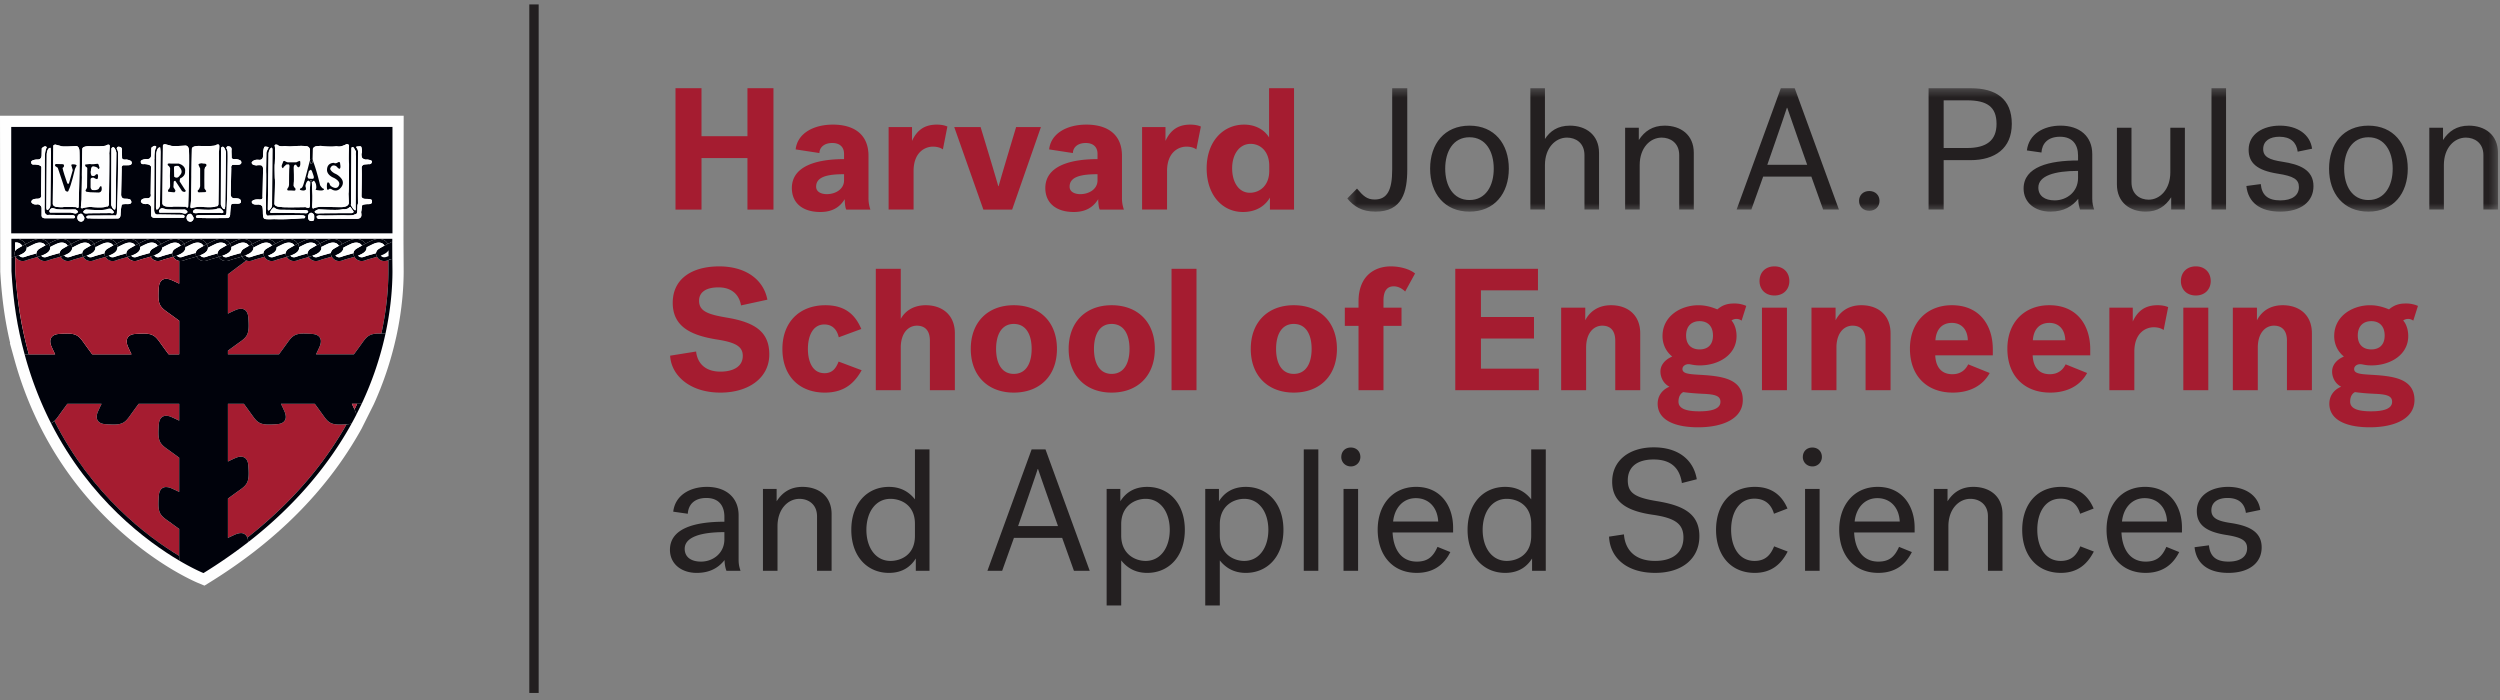 <svg xmlns="http://www.w3.org/2000/svg" xmlns:xlink="http://www.w3.org/1999/xlink" viewBox="0 0 307 86">
    <rect x="0" y="0" width="307" height="86" fill="#808080" stroke="none"/>
    <defs>
        <path id="a" d="M.33.35h141.306v15.16H.33z"></path>
    </defs>
    <g fill="none" fill-rule="evenodd">
        <path fill="#FEFEFE" d="M49.573 14.21H0l.02 13.798H.02L.03 33.37c.193 3.27.568 5.987 1.222 8.768h-.04l.571 2.06a45.283 45.283 0 0 0 3.03 7.954l.234.462c4.96 9.727 12.314 15.083 16.267 17.42l.51.293c1.449.82 2.44 1.242 2.515 1.268l.771.322.71-.44a63.82 63.82 0 0 0 5.4-3.737l.115-.09c5.554-4.322 9.943-9.357 13.07-15.014l1.49-2.977a41.678 41.678 0 0 0 2.714-8.075l.07-.304c.737-3.4.892-6.223.892-8l-.024-3.957.025-15.112z"></path>
        <path fill="#AF263D" d="M44.645 49.09h-.003c-.05.114-.103.228-.156.344l.16-.344z"></path>
        <path fill="#00020B" d="M1.875 31.5l-.47.115v1.674c.223 3.784.702 6.871 1.618 10.222l.516.003C2.61 40.13 2.1 37.064 1.877 33.28l-.002-1.78z"></path>
        <path fill="#A51C30" d="M47.696 31.945l-.018.008-.002.001c-.176.07-.34.1-.492.1h-.003a.994.994 0 0 1-.736-.327 1.183 1.183 0 0 1-.145-.193c-.533.162-1.085.294-1.4.42-.176.07-.34.1-.492.1h-.003a.991.991 0 0 1-.736-.327 1.222 1.222 0 0 1-.147-.191c-.526.16-1.079.293-1.395.418-.174.07-.338.1-.49.1h-.004a.997.997 0 0 1-.736-.327 1.235 1.235 0 0 1-.157-.213c-.55.173-1.136.307-1.46.44-.178.07-.341.1-.492.1h-.005a.994.994 0 0 1-.736-.327c-.057-.06-.1-.12-.133-.171l-.028.008v-.002c-.503.151-1.012.273-1.307.392-.177.07-.34.1-.49.1h-.005a.991.991 0 0 1-.736-.327 1.27 1.27 0 0 1-.136-.177l-.03.01-.004-.004c-.507.151-1.028.28-1.327.398-.177.07-.34.1-.492.1h-.003a.983.983 0 0 1-.736-.327 1.023 1.023 0 0 1-.145-.191c-.53.16-1.082.292-1.395.418-.178.07-.34.1-.491.1h-.005a.993.993 0 0 1-.338-.058c-.277.203-.56.416-.833.62-.637.475-1.204.903-1.426 1.068v4.828c.273-.13.647-.31.934-.435.208-.09.43-.16.662-.16a.811.811 0 0 1 .628.268c.167.192.255.46.282.812.028.386.043.705.043.98 0 .523-.06.898-.242 1.214-.183.318-.46.536-.83.8-.71.507-1.26.916-1.477 1.077v.441l5.214.005h1.054c.16-.218.567-.767 1.074-1.477.266-.372.485-.648.801-.832.318-.182.692-.242 1.216-.242.273 0 .591.017.977.043.352.026.62.114.812.284a.808.808 0 0 1 .268.627c-.001.23-.07.453-.16.662a24.88 24.88 0 0 1-.435.935h4.649c.16-.218.566-.767 1.074-1.477.267-.372.488-.648.804-.83.318-.182.693-.243 1.218-.243.084 0 .172.004.263.005l.013.002c.657-3.006.869-5.647.867-7.682v-1.344zM38.57 57.983a43.339 43.339 0 0 0 3.987-5.88c-.315.02-.583.032-.818.032-.523.001-.895-.06-1.211-.24l-.022-.015c-.297-.18-.51-.445-.764-.795-.004-.006-.009-.012-.013-.02-.508-.71-.914-1.26-1.076-1.477H34.5l.011.027c.118.242.267.554.383.816.012.03.028.06.039.09l.02.044c.08.196.142.404.143.62a.812.812 0 0 1-.268.625s0 .002-.002.002c-.017.015-.034.028-.05.04-.009.005-.016.014-.026.017a.086.086 0 0 1-.023.016c-.173.114-.396.179-.674.203a14.089 14.089 0 0 1-1.022.046c-.523.002-.895-.058-1.212-.239a1.704 1.704 0 0 1-.22-.156 1.99 1.99 0 0 1-.23-.226 5.682 5.682 0 0 1-.35-.448l-.396-.552c-.317-.437-.564-.77-.676-.925h-1.96V56.676c.273-.133.647-.312.935-.437l.065-.026c.19-.076.39-.133.596-.133a.836.836 0 0 1 .532.178c.01.007.02.014.028.023l.006.006c.021.02.043.039.062.06.043.048.078.1.11.16.056.1.098.215.127.346.022.093.036.196.045.306.028.386.043.705.043.981 0 .122-.001.236-.01.344-.024.35-.092.625-.232.87-.184.316-.458.536-.83.803a95.86 95.86 0 0 0-1.39 1.006c-.033.025-.06.047-.087.065v4.827c.273-.13.647-.307.934-.43.143-.064.29-.115.444-.14.07-.013.139-.021.21-.021a.82.82 0 0 1 .597.236c.003.005.005.005.008.006.08.087.146.192.196.314 3.308-2.6 6.004-5.312 8.194-8.037M22.005 68.259v-3.3l-.54-.396c-.255-.187-.574-.42-.937-.676h-.001c-.28-.202-.506-.376-.678-.586a1.448 1.448 0 0 1-.153-.218 1.695 1.695 0 0 1-.2-.605 3.27 3.27 0 0 1-.037-.43 6.466 6.466 0 0 1-.003-.178l.001-.078c.002-.258.017-.55.042-.9l.01-.099c.035-.304.121-.54.272-.713a.778.778 0 0 1 .394-.242.885.885 0 0 1 .234-.028c.232.002.454.071.66.162a9.395 9.395 0 0 1 .431.195c.18.083.357.168.505.239V56.21a80.25 80.25 0 0 0-1.478-1.077c-.098-.07-.19-.137-.277-.205-.234-.184-.416-.363-.554-.596-.1-.174-.16-.367-.197-.59a2.867 2.867 0 0 1-.04-.439c-.002-.062-.003-.122-.003-.185v-.077c.003-.26.018-.554.043-.906.003-.037.006-.073.012-.105.034-.301.12-.534.27-.704a.815.815 0 0 1 .627-.268l.083.001c.002.002.005.002.005.002h.003a1.778 1.778 0 0 1 .574.157c.285.125.659.303.932.435v-2.066h-4.98c-.11.15-.338.457-.634.864l-.441.614c-.264.37-.483.644-.8.83-.314.181-.69.241-1.21.24a12.72 12.72 0 0 1-1.062-.05c-.314-.032-.556-.118-.734-.273a.772.772 0 0 1-.17-.214.876.876 0 0 1-.093-.525c.017-.168.064-.332.13-.489.007-.022.016-.043.024-.063a36.188 36.188 0 0 1 .438-.934h-4.2c-.07.096-.185.255-.34.463l-.066.091c-.185.255-.414.57-.668.924-.003.008-.01.013-.014.02l-.097.132-.034.046c-.037.048-.073.097-.111.142l-.016.018a3.677 3.677 0 0 1-.099.113c-.009.01-.018.022-.029.032-.037.04-.074.078-.116.115 0 .001-.001.003-.004.004C11.302 60.803 18.1 65.912 22.005 68.26"></path>
        <path fill="#00020B" d="M22.502 69.129v-.002l-.35-.202.35.204zM6.046 51.54l.097.19c-.032-.061-.063-.127-.095-.192l-.002.001zM20.41 59.81c.232.002.452.072.66.163.064.028.133.057.204.09-.07-.033-.14-.062-.205-.09a1.678 1.678 0 0 0-.659-.162M21.466 64.563c-.256-.187-.576-.42-.937-.676.361.256.68.49.937.676M19.457 61.792a15.478 15.478 0 0 0 0 0M22.005 57.26v3.146-4.196 1.05zM20.527 63.887c-.28-.202-.505-.375-.678-.585.173.21.398.383.678.585M20.25 54.928c-.234-.184-.418-.363-.553-.596.135.233.32.412.554.596M7.867 50.14c-.186.256-.414.57-.669.925-.003.008-.007.013-.014.02a173.403 173.403 0 0 1 .682-.944M15.15 51.895c.317-.185.536-.46.8-.829-.264.37-.483.644-.8.829-.317.18-.689.24-1.21.24.521.002.896-.06 1.21-.24M12.144 51.812c.177.154.42.24.733.273-.313-.033-.556-.12-.733-.273M6.829 51.537l-.03.03.03-.03M7.054 51.263l.032-.046-.032.046M17.026 49.588c-.11.148-.338.457-.634.864.296-.407.525-.716.634-.864M20.495 51.06h-.003.003M22.004 51.654v-2.066 2.066z"></path>
        <g fill="#00020B">
            <path d="M42.722 52.091c-.057.005-.108.01-.162.011a43.291 43.291 0 0 1-3.99 5.88c-2.19 2.726-4.886 5.439-8.196 8.037.048.118.082.252.1.405l.018.139-.007.006c5.98-4.654 10.023-9.728 12.69-14.552l-.11.026c-.096.019-.211.04-.343.048"></path>
            <path d="M45.334 41.206c-.316.182-.537.458-.804.83-.506.71-.912 1.261-1.074 1.477h-4.648c.132-.273.31-.647.434-.934.09-.208.16-.432.16-.663a.804.804 0 0 0-.266-.627c-.192-.168-.462-.256-.812-.282a14.004 14.004 0 0 0-.977-.045c-.525 0-.9.06-1.216.243-.316.183-.535.46-.8.831-.508.71-.916 1.261-1.076 1.477h-1.053l-5.214-.003v-.443c.216-.16.765-.568 1.475-1.075.372-.264.648-.483.832-.8.182-.318.242-.691.242-1.214 0-.275-.015-.594-.044-.98-.027-.352-.115-.62-.281-.813a.816.816 0 0 0-.628-.269 1.686 1.686 0 0 0-.662.162c-.289.124-.662.303-.934.435V33.685a474.532 474.532 0 0 1 2.258-1.69 1.03 1.03 0 0 1-.4-.267 1.212 1.212 0 0 1-.156-.211l-.038.014v-.005c-.54.167-1.105.3-1.423.429-.178.07-.341.1-.494.1h-.003a.998.998 0 0 1-.738-.327 1.46 1.46 0 0 1-.13-.171l-.024.008-.002-.003c-.501.152-1.015.274-1.31.391a1.314 1.314 0 0 1-.492.102h-.003a.99.99 0 0 1-.735-.327 1.082 1.082 0 0 1-.162-.222l-.038.014v-.003c-.548.171-1.128.305-1.45.436a1.32 1.32 0 0 1-.493.102h-.005a.89.89 0 0 1-.145-.012V34.831c-.077-.035-.162-.077-.25-.118a22.41 22.41 0 0 0-.685-.315 1.68 1.68 0 0 0-.662-.162h-.006a.811.811 0 0 0-.617.267s-.003.001-.003.003c-.138.156-.221.364-.261.628-.008.059-.017.119-.022.184a15.42 15.42 0 0 0-.041.822l-.002.157c0 .522.059.897.24 1.213.115.2.268.358.456.516.046.04.097.078.148.119l.227.168.586.42c.016.01.03.021.045.032.4.29.7.512.847.622v4.126h-1.297c-.16-.216-.57-.767-1.076-1.477a5.637 5.637 0 0 0-.265-.352c-.164-.199-.33-.36-.536-.48a1.752 1.752 0 0 0-.617-.202 3.876 3.876 0 0 0-.599-.04c-.102.002-.211.003-.327.008-.194.006-.409.02-.651.037-.352.026-.62.114-.812.282a.717.717 0 0 0-.2.281.855.855 0 0 0-.068.344v.016c.003.225.069.444.159.65.035.08.075.166.117.257.105.23.224.48.32.676h-4.827c-.161-.216-.569-.767-1.076-1.477l-.062-.085c-.168-.231-.32-.424-.5-.575-.006-.005-.01-.011-.018-.016v-.001a1.693 1.693 0 0 0-.22-.154 1.907 1.907 0 0 0-.707-.216 4.628 4.628 0 0 0-.509-.027l-.316.006c-.197.008-.417.02-.662.039-.352.026-.62.114-.812.282a.775.775 0 0 0-.251.448.908.908 0 0 0-.019.18c.003.232.071.454.16.662.127.287.305.66.438.934h-3.75l.088.315a43.939 43.939 0 0 0 2.936 7.71c.033.064.065.13.098.192l.13.26v-.002l.234-.164a1.964 1.964 0 0 0 .32-.287l.1-.114.015-.018c.037-.045.074-.095.11-.142l.035-.045c.032-.042.063-.088.097-.133.005-.006.01-.012.014-.02.253-.355.483-.67.668-.924l.067-.09c.152-.21.27-.369.339-.463h4.2a27.628 27.628 0 0 0-.464.996 1.802 1.802 0 0 0-.128.489c-.003.037-.006.072-.006.11a.868.868 0 0 0 .098.415.75.75 0 0 0 .172.214c.177.154.42.24.731.272.026.004.053.006.08.009a15.601 15.601 0 0 0 .983.042c.522 0 .895-.06 1.212-.24.316-.185.535-.461.8-.83.158-.22.306-.429.44-.612.297-.41.525-.717.635-.865h4.979v2.067a27.508 27.508 0 0 0-.98-.456 1.735 1.735 0 0 0-.526-.139h-.004-.003a1.399 1.399 0 0 0-.084-.003.815.815 0 0 0-.626.269c-.152.17-.236.403-.272.704a14.622 14.622 0 0 0-.054 1.01v.077c0 .064.002.124.003.186.003.16.017.305.04.438.037.225.097.417.198.592.136.232.32.41.554.595.086.067.179.134.276.206a63.663 63.663 0 0 1 1.478 1.076v4.197a29.383 29.383 0 0 0-.731-.344c-.071-.034-.14-.063-.204-.09a1.65 1.65 0 0 0-.66-.161.769.769 0 0 0-.235.027.775.775 0 0 0-.393.241c-.152.173-.238.409-.273.713l-.01.099c-.024.35-.04.645-.041.9-.002.027-.002.053-.002.078 0 .062.002.12.003.178.003.155.017.299.037.43.036.232.099.43.2.607.046.078.096.148.154.217.17.208.398.383.677.585h.002c.362.256.682.49.936.676l.54.396v3.88l.124.072.023.014.35.202c1.454.823 2.36 1.193 2.369 1.198l.117.048.108-.067a62.03 62.03 0 0 0 5.284-3.657l.105-.08.006-.006-.017-.14a1.571 1.571 0 0 0-.099-.403.994.994 0 0 0-.196-.312l-.006-.006a.818.818 0 0 0-.599-.238 1.8 1.8 0 0 0-.653.16c-.288.124-.661.301-.933.431v-4.827l.086-.065c.26-.19.761-.56 1.39-1.006.371-.267.647-.487.831-.802.139-.246.207-.52.231-.87.008-.109.011-.223.011-.345 0-.276-.015-.595-.044-.981a2.427 2.427 0 0 0-.044-.306 1.32 1.32 0 0 0-.126-.345.87.87 0 0 0-.111-.16c-.02-.022-.04-.04-.062-.06-.002-.002-.005-.004-.006-.007-.01-.01-.02-.016-.028-.023a.841.841 0 0 0-.532-.178 1.61 1.61 0 0 0-.596.133c-.025.01-.046.02-.066.026-.289.125-.662.304-.934.437V49.588h1.958c.116.155.36.488.676.925l.397.552c.122.17.234.318.35.448.074.085.148.159.23.226.07.058.14.11.22.156.317.18.689.243 1.212.24.275 0 .596-.014.983-.044.014-.001.025-.003.039-.003.277-.024.503-.09.675-.203.008-.005.016-.008.022-.014.01-.005.017-.014.025-.019l.052-.04s0-.002.002-.002a.816.816 0 0 0 .267-.625 1.663 1.663 0 0 0-.144-.62l-.02-.045c-.01-.029-.025-.058-.038-.09a23.975 23.975 0 0 0-.394-.842H38.653c.162.216.569.767 1.075 1.477l.014.02c.255.352.466.616.765.795l.02.015c.317.18.689.243 1.212.24.236 0 .506-.011.822-.033.053-.001.105-.006.16-.01a2.57 2.57 0 0 0 .345-.049l.11-.026.053-.1c.067-.12.135-.242.198-.364.1-.189.2-.377.298-.565l.043-.086-.025-.093a2.213 2.213 0 0 0-.1-.289c-.126-.285-.304-.66-.435-.932h1.205l.068-.143a40.355 40.355 0 0 0 2.788-8.163l.065-.289-.256-.012-.039-.003-.222-.008a7.937 7.937 0 0 0-.264-.005c-.524 0-.9.059-1.219.241M3.136 29.99l.003-.002-.003.001M4.583 30.79c.012-.019.028-.037.041-.056-.013.019-.029.037-.041.056M4.571 30.808l-.03.051.03-.05M4.53 30.882l-.02.048.02-.048M2.947 31.03c-.023.019-.048.036-.071.053-.003.001-.005.001-.006.003.001-.002.003-.002.006-.003.023-.017.048-.034.07-.053M2.616 31.23l.013-.007c-.005.002-.008.005-.013.006M2.462 31.299l.025-.01-.025.01M3.274 30.437v.012a.648.648 0 0 1 .001 0l-.001-.012M5.417 30.215l-.119.066.119-.066M7.386 30.875l-.02.043.02-.043M7.357 30.942c-.008.02-.013.04-.019.06.006-.02.011-.04.019-.06M7.424 30.807c-.01.013-.017.028-.025.042.008-.014.016-.03.025-.042M5.394 31.274c.006-.003.014-.006.018-.01-.004.004-.012.007-.018.01M5.216 31.349l.034-.014-.034.014M5.532 31.206c.012-.006.023-.01.032-.017l-.032.017M7.492 30.716c.012-.015.028-.03.043-.045l-.043.045"></path>
        </g>
        <path fill="#00020B" d="M7.65 30.577v-.001.001z"></path>
        <g fill="#00020B">
            <path d="M7.797 30.485l.145-.085.12-.068-.12.068-.145.085M7.624 30.595a.896.896 0 0 0-.071.058c.021-.02.046-.038.07-.057l.016-.012c-.003.003-.01.008-.015.01M8.378 30.156l.082-.046-.082.046zM10.19 30.814l-.022.038.022-.038M10.124 30.951c-.003.014-.007.026-.012.04.005-.014.01-.026.012-.04M10.152 30.882c-.006.014-.01.026-.018.04l.018-.04M8.023 31.303l.02-.009-.02.01M8.18 31.232l.006-.003-.007.003M10.323 30.653c.016-.016.036-.03.054-.043-.018.013-.038.027-.054.043M10.963 30.256c-.02.013-.04.024-.06.034.02-.01.04-.021.06-.034M10.296 30.68c-.013.012-.025.023-.036.036.01-.013.023-.024.036-.036M10.526 30.51c.057-.035.126-.076.21-.124.035-.02.07-.042.11-.062-.04.02-.075.042-.11.062-.084.048-.153.09-.21.123M11.53 29.95c-.049.025-.093.05-.141.076l.14-.076zM12.853 30.955c-.003.014-.008.028-.013.042.005-.014.01-.028.013-.042M12.935 30.79c.012-.02.03-.04.043-.059-.014.019-.03.039-.043.059M10.812 31.33l.037-.016-.037.016M10.985 31.254l.015-.008-.015.008M12.836 31.025c-.004.012-.005.026-.007.038.002-.012.003-.026.007-.038M13.738 30.233l-.099.054.099-.054M13.599 30.31c-.032.018-.063.035-.093.054.03-.019.06-.036.093-.054M11.66 30.177c0 .005.004.01.009.022l.004.01.005.011a.67.67 0 0 1 .035.213l-.001-.06c.375-.2.765-.395.987-.478.16-.064.34-.102.508-.102.17 0 .327.037.457.117a.727.727 0 0 1 .234.232l.189-.1.01-.005.204-.111.002.001.003-.001a1.18 1.18 0 0 0-.401-.408 1.33 1.33 0 0 0-.698-.185c-.236 0-.47.052-.674.133-.243.094-.602.271-.962.461l.088.25zM13.126 30.593l.02-.014-.02.014zM13.778 30.21l.12-.067-.12.067"></path>
            <path d="M13.897 30.143v.002c.062-.034.125-.07.19-.104l-.188.1-.002.002zM14.41 30.133c.012.026.025.05.034.077l.003.005v.004a.681.681 0 0 1 .032.134c.366-.192.735-.378.95-.458.16-.063.339-.103.51-.102.28.008.514.085.684.337l-.136.074c.046-.025.094-.053.142-.077v-.002l.191-.102a.25.25 0 0 1 .028-.015l.18-.097a1.242 1.242 0 0 0-1.089-.578c-.24 0-.47.051-.677.133-.243.093-.599.27-.957.458l-.003.002.108.207zM15.58 30.886l-.02.043c.005-.014.013-.03.02-.043M14.363 30.802a1.392 1.392 0 0 1 0 0M15.633 30.79c.012-.019.026-.036.04-.054-.014.018-.028.035-.04.054M14.273 30.912c-.005.005-.01.008-.012.012l.012-.012M15.55 30.959l-.01.04.01-.04M13.732 31.265c.006-.003.012-.005.015-.008-.003.003-.01.005-.015.008M15.533 31.029l-.007.037.007-.037M13.557 31.34l.034-.014-.034.014M16.471 30.213c-.043.025-.084.048-.126.07.042-.022.083-.045.126-.07M15.741 30.662c-.02.019-.038.04-.057.059a1.01 1.01 0 0 1 .057-.059M15.955 30.51c.064-.038.138-.084.23-.136l.133-.074-.131.072c-.094.054-.168.1-.232.137M14.483 30.434l-.001.043.001-.043M17.138 30.126a.718.718 0 0 1 .04.1.955.955 0 0 1 .03.118v-.006a9.36 9.36 0 0 1 .918-.443c.16-.065.342-.103.515-.103.176 0 .338.04.472.126.094.062.18.147.252.273-.14.077-.266.147-.372.209l-.162.097.162-.097c.153-.088.347-.196.555-.31l.08-.044.118-.063.022-.01a1.211 1.211 0 0 0-.406-.442 1.327 1.327 0 0 0-.72-.2c-.24 0-.475.053-.683.135-.236.09-.577.26-.924.441l.103.22z"></path>
            <path d="M16.82 30.023l-.19.103.19-.103.027-.016-.026.016M18.41 30.94c-.008.024-.016.046-.02.067.004-.021.012-.043.02-.066M16.269 31.348c.01-.005.02-.008.03-.011l-.03.01M18.383 31.069c-.536.17-1.131.304-1.523.458a.854.854 0 0 1-.321.07.534.534 0 0 1-.405-.18c-.001-.004-.006-.007-.01-.012.006-.002.01-.005.016-.006a5.385 5.385 0 0 1-.291.098l-.184.06c.033.052.076.11.133.172a.994.994 0 0 0 .736.327h.005c.15 0 .314-.03.489-.1.32-.13.895-.261 1.433-.428 0 0-.054-.42-.078-.46M16.446 31.273l.013-.007-.013.007M16.584 31.206c.009-.006.02-.01.029-.015l-.03.015M19.745 29.984c-.04.02-.078.041-.118.063l.118-.063zM21.205 30.878c-.006.016-.014.03-.019.046.005-.015.013-.03.019-.046M21.178 30.948c-.006.016-.012.031-.014.047.002-.016.008-.031.014-.047M21.243 30.807c-.007.016-.018.031-.027.048.009-.017.02-.032.027-.048M19.23 31.233c.004-.004.008-.005.013-.008-.005.003-.01.004-.014.008M19.354 31.168c.009-.007.018-.011.026-.016l-.026.016M21.15 31.062l.007-.046-.008.046M21.446 30.594c.01-.008.022-.014.032-.023-.01.009-.023.015-.032.023M21.372 30.654c.023-.02.046-.04.074-.06-.028.02-.05.04-.074.06M19.888 30.26a.659.659 0 0 1 .025.172v-.017c.4-.216.828-.43 1.066-.521.157-.062.34-.1.512-.1.171 0 .33.036.462.118.089.057.17.134.24.247l-.123.068c.066-.037.136-.076.208-.114l.107-.059.185-.099.028-.015a1.206 1.206 0 0 0-.403-.418 1.326 1.326 0 0 0-.704-.188c-.239 0-.474.052-.679.132-.233.09-.577.258-.924.44v.353zM21.358 30.668l-.048.05.048-.05M22.052 30.237l-.104.059.104-.059M21.895 30.326c-.014.008-.03.015-.042.023l.042-.023"></path>
            <path d="M18.69 31.45c.09-.032.182-.065.271-.1.036-.013.071-.029.104-.043.012-.006.023-.009.034-.015.045-.019.088-.039.131-.059.003-.003.008-.004.014-.007.038-.019.072-.039.11-.059l.027-.015.114-.071c.113-.076.212-.162.289-.269a.63.63 0 0 0 .103-.552v-.354l-.12.067-.022.01-.118.064-.08.043a26.71 26.71 0 0 0-.717.406 1.9 1.9 0 0 0-.154.098.683.683 0 0 0-.071.06c-.008.004-.012.01-.018.016a.387.387 0 0 0-.044.045l-.018.021a.856.856 0 0 0-.05.07l-.026.045a.316.316 0 0 0-.012.023c-.006.015-.016.032-.022.048l-.006.02c-.006.021-.015.043-.02.064v.002a.426.426 0 0 0-.01.062c-.002.024-.005.048-.004.07 0 .055.006.103.016.143v.001l.057.243v.004l.041-.014.2-.068zM22.384 30.055l-.106.057c.035-.019.07-.039.108-.057l.183-.099-.185.099M21.86 31.33l.038-.016-.037.016M22.034 31.254l.02-.01-.02.01M24.125 30.806c-.006.013-.014.024-.019.036.005-.01.014-.023.019-.036M24.089 30.872c-.008.015-.014.03-.02.045.006-.014.012-.03.02-.045M24.351 30.578a4.55 4.55 0 0 1 .283-.173c.035-.02.07-.04.11-.061a4.55 4.55 0 0 0-.392.235M22.712 30.184c.003.008.012.023.015.045a.601.601 0 0 1 .036.206c0-.02 0-.04-.003-.061.378-.201.768-.395.989-.48.16-.064.34-.102.515-.102s.335.04.47.126a.742.742 0 0 1 .256.286c-.08.043-.155.086-.224.126.075-.043.156-.09.242-.135v-.003l.159-.087.005-.003.22-.122a1.222 1.222 0 0 0-.41-.449 1.317 1.317 0 0 0-.718-.199 1.88 1.88 0 0 0-.683.134c-.238.093-.591.269-.948.455l.079.263zM24.172 30.743c-.007.01-.018.022-.024.032.006-.01.017-.021.024-.032M24.197 30.712l.031-.033-.03.033"></path>
            <path d="M21.173 31.326l-.002-.003a.657.657 0 0 1-.025-.182c-.003-.014 0-.028 0-.042-.103.028-1.088.287-1.44.428a.879.879 0 0 1-.32.068.527.527 0 0 1-.405-.18l-.044-.055.024-.01c-.088.033-.18.069-.271.1l-.2.068c.035.057.084.132.157.21a.991.991 0 0 0 .736.327h.003c.15 0 .314-.031.489-.1.305-.124.845-.25 1.364-.405l-.002-.003-.064-.22z"></path>
            <path d="M22.728 30.228c-.005-.021-.012-.035-.014-.043l-.001-.002-.08-.262-.036.02-.028.014-.184.099c-.037.02-.072.04-.108.058l-.208.115-.017.01-.105.059c-.017.01-.037.02-.052.03-.014.009-.03.015-.042.022-.022.013-.045.025-.065.038a7.187 7.187 0 0 0-.308.185c-.011.009-.024.015-.034.023a.738.738 0 0 0-.074.06c-.005.003-.008.01-.014.014a.723.723 0 0 0-.048.05c-.006.005-.01.013-.016.018a.328.328 0 0 0-.035.05.187.187 0 0 0-.016.02c-.007.018-.018.033-.027.049a.156.156 0 0 1-.011.023c-.006.015-.014.03-.019.046-.004.008-.006.017-.007.025a.31.31 0 0 0-.022.068l-.008.046-.003.018v.017c0 .016-.003.03 0 .042 0 .073.011.134.026.182v.005l.065.219.002.003.032-.01.193-.064c.096-.032.193-.066.286-.1l.11-.045.038-.016c.046-.018.09-.04.136-.06l.02-.01c.037-.017.075-.036.11-.056.012-.005.022-.01.033-.017.042-.023.083-.046.119-.071.122-.077.227-.164.309-.272a.638.638 0 0 0 .139-.393c0-.07-.011-.139-.036-.207M25.007 30.194c.051-.03.104-.059.16-.09l-.16.087v.003zM24.867 31.224l.015-.008-.015.008M24.709 31.296l.03-.014-.03.014M25.15 31.056a.187.187 0 0 1-.02.016l-.004.001.003-.001c.008-.003.014-.01.022-.016M26.786 30.879l-.023.052.023-.052M26.756 30.955c-.007.015-.01.03-.013.045.003-.014.006-.03.013-.045M27.122 30.531c.068-.041.154-.094.268-.158.04-.024.085-.048.13-.073l-.13.073c-.114.064-.2.117-.268.158M25.503 30.235a.647.647 0 0 1-.094.573.647.647 0 0 0 .125-.375v-.002c.412-.219.855-.444 1.097-.537a1.4 1.4 0 0 1 .51-.102c.279.008.516.087.683.338a9.353 9.353 0 0 1-.127.07c.105-.057.213-.118.326-.176v-.002h.001l.005-.003.159-.085.045-.023a1.252 1.252 0 0 0-1.093-.579c-.237 0-.472.053-.677.135-.26.1-.656.3-1.043.503l.083.265zM27.655 30.224c-.037.02-.071.04-.106.058.035-.018.069-.038.106-.058M26.834 30.792"></path>
            <path d="M24.04 31.267a.552.552 0 0 1-.009-.207c-.1.026-1.174.315-1.555.466a.867.867 0 0 1-.321.068.522.522 0 0 1-.401-.18c-.01-.01-.019-.02-.028-.032l.023-.007c-.093.034-.188.068-.285.1l-.192.063c.036.056.08.122.144.19a1.009 1.009 0 0 0 .734.327h.005c.151 0 .315-.03.492-.102.323-.13.903-.265 1.45-.436l-.056-.246v-.004z"></path>
            <path d="M25.503 30.235l-.083-.265-.002-.005-.025.016-.222.122-.004.003c-.056.029-.108.058-.16.088-.084.047-.166.092-.24.135l-.023.014-.11.062c-.13.076-.22.13-.282.173l-.003.001c-.01.005-.016.011-.023.017-.004.002-.004.003-.005.005a.43.43 0 0 0-.065.05l-.028.029a.597.597 0 0 0-.055.063l-.026.032a.22.22 0 0 1-.022.031l-.019.036c-.006.01-.01.02-.017.03a.57.57 0 0 0-.02.045c-.003.008-.006.014-.007.02-.008.022-.016.044-.019.065a.041.041 0 0 0-.004.019c-.004.012-.005.024-.007.035v.003a.635.635 0 0 0 .008.207v.005l.057.247.002.003.038-.014.202-.07c.09-.03.178-.063.261-.095l.11-.047.03-.012c.044-.019.086-.039.127-.06l.016-.008c.035-.017.07-.037.105-.055a1.634 1.634 0 0 0 .139-.086h.001l.023-.018c.063-.045.12-.092.171-.148a.76.76 0 0 0 .087-.1.647.647 0 0 0 .125-.375.722.722 0 0 0-.031-.198M28.188 29.934l-.159.085.159-.085zM28.341 30.126a1.1 1.1 0 0 1 .036.082v.006l.004.007a.663.663 0 0 1 .028.117c.354-.188.715-.366.92-.443.16-.065.342-.103.514-.103.176 0 .336.04.469.126.094.06.18.147.25.275l-.1.055.285-.157.052-.03h.002l.167-.087a1.217 1.217 0 0 0-.406-.443 1.322 1.322 0 0 0-.72-.2c-.238 0-.473.053-.68.135-.234.09-.577.26-.924.441l.103.22zM28.023 30.023l.002-.001h-.002v.001zM28.301 30.795a.437.437 0 0 1-.03.043c-.012.016-.027.03-.04.045l.04-.045a.437.437 0 0 0 .03-.043M27.784 31.207c.012-.006.025-.012.032-.019-.007.007-.02.013-.032.019M29.678 30.803l-.028.047.028-.047M27.468 31.349l.035-.014c-.012.004-.026.009-.035.014M27.647 31.274l.022-.011-.022.01M29.639 30.872l-.022.05.022-.05M30.415 30.274c-.022.014-.047.026-.07.039.023-.013.048-.025.07-.039M30.29 30.344"></path>
        </g>
        <path fill="#00020B" d="M28.417 30.437v-.004.004z"></path>
        <g>
            <path fill="#00020B" d="M29.744 30.716l.045-.048-.045.048M26.763 31.355a.618.618 0 0 1-.039-.213l.002-.023c-.112.03-1.033.275-1.366.408a.887.887 0 0 1-.324.067.525.525 0 0 1-.401-.179.64.64 0 0 1-.054-.066c.006-.003.014-.005.018-.008a7.1 7.1 0 0 1-.26.096l-.203.07c.034.06.085.138.162.222a.995.995 0 0 0 .735.325h.003c.151 0 .316-.03.494-.1.294-.117.807-.24 1.308-.392l-.075-.205v-.002z"></path>
            <path fill="#00020B" d="M28.38 30.22l-.002-.006-.002-.006a.692.692 0 0 0-.035-.082l-.104-.219-.004.005-.045.022-.16.084-.004.003-.001.002c-.113.06-.22.12-.324.176l-.044.025c-.038.02-.07.04-.106.058-.01.006-.019.013-.028.017l-.13.074c-.114.065-.202.116-.27.158-.04.024-.07.044-.095.061l-.002.004a.81.81 0 0 0-.23.265l-.009.017-.023.052a.116.116 0 0 1-.006.025.162.162 0 0 0-.013.045c-.004.01-.006.018-.007.028a.168.168 0 0 0-.006.038l-.003.028c-.002.01-.002.015-.002.023v.003l-.002.022c0 .09.02.162.039.213v.001l.076.206.001.003.023-.008.187-.06a7.912 7.912 0 0 0 .418-.148l.036-.014.143-.06.022-.011a8.13 8.13 0 0 0 .15-.076c.044-.023.087-.046.128-.072a1.29 1.29 0 0 0 .287-.233c.012-.016.026-.03.038-.045.01-.014.022-.028.03-.043a.637.637 0 0 0 .115-.357v-.004a.663.663 0 0 0-.035-.213M30.858 30.062a.18.18 0 0 1 .036.003c.017.005.043.002.105.043a.24.24 0 0 1 .08.111c.024.07.034.14.037.212 0-.005 0-.01-.003-.016.404-.214.831-.43 1.066-.521.16-.062.341-.1.514-.1.17 0 .33.036.461.118a.75.75 0 0 1 .24.247l.192-.105.213-.112a1.211 1.211 0 0 0-.402-.42 1.33 1.33 0 0 0-.704-.188c-.24 0-.472.052-.68.132-.261.1-.658.303-1.045.508l-.167.088h.057zM31.01 30.782c-.008.01-.014.021-.024.032-.004.008-.01.014-.017.022.007-.008.013-.014.017-.022.01-.01.016-.021.023-.032M30.432 31.233l.01-.005-.01.005M30.273 31.305c.01-.003.017-.008.026-.011-.009.003-.017.008-.026.01M35.107 30.957c-.005.012-.01.025-.013.037l.013-.037M35.172 30.817c-.008.013-.017.025-.024.039.007-.014.016-.026.024-.039M35.088 31.025l-.006.036.006-.036M35.612 30.448c-.072.043-.131.077-.177.107.046-.03.105-.064.177-.107M35.86 30.306l-.124.07.123-.07M35.634 30.436l-.022.012.022-.012M35.28 30.68l-.038.04.039-.04M36.351 30.036l-.012.006c.005-.001.01-.004.014-.006l.239-.128.086.258c-.001 0 .008.017.02.05l.002.004a.745.745 0 0 1 .032.143v-.009c.363-.194.737-.378.948-.46a1.43 1.43 0 0 1 .512-.102c.28.008.514.087.684.337l.142-.077.055-.03.204-.11v.002l.005-.003a1.244 1.244 0 0 0-1.09-.578c-.239 0-.472.052-.679.132-.237.093-.597.272-.952.459l-.21.112M37.785 31.03l-.006.035.006-.036M37.836 30.879c-.008.017-.017.033-.023.052.006-.019.015-.035.023-.052M35.81 31.34c.013-.005.021-.01.032-.013-.011.003-.019.008-.031.012M35.986 31.265l.015-.008-.015.008M37.805 30.956L37.79 31l.014-.043M38.572 30.298c-.046.026-.09.05-.13.076.04-.025.084-.05.13-.076M38.735 30.207c-.05.026-.098.054-.144.08.046-.026.094-.054.144-.08"></path>
            <path fill="#00020B" d="M38.872 30.13h.001v.002c.046-.027.096-.054.145-.08l-.143.076-.003.002zM38.838 31.205l.029-.015-.03.015M39.467 30.432v.001-.001zM1.378 15.586v13.068h46.817V15.587H1.378zm41.728 9.431l.046-6.752c0-.35.292-.133.292-.133l.27.483c-.065.353 0 .571 0 .571l-.042 6.34c.063.507-.184.22-.184.22-.132-.065-.402-.571-.402-.571l.02-.158zm-9.36-3.101s-.046-1.65 0-1.806c0 0 .069-1.521.02-1.694 0 0 .025-.353-.044-.53 0 0 0-.22.381-.087 0 0 .134.245.878.132 0 0 .54.09 1.057.024 0 0 1.151-.087 1.441 0 0 0 .453-.087.588.395l-.023 1.364.011.035c.053-.136.107-.3.233-.21.051.036.09.08.116.128l.021-1.402s.091-.267.451-.31c0 0 .565-.068.654-.024.088.045 1.303.113 1.64.045.34-.068.406.218 1.419-.287 0 0 .271.023.271.198 0 0-.092 1.87 0 2.223 0 0 0 3.435-.066 3.678l.045 1.097s.041.484-.744.529c0 0 .494.065-2.61-.022 0 0-.496-.023-1.035.22 0 0-.116-.019-.116-.306 0 0 .091-1.034 0-2.05l-.035-.887c-.057.017-.16.042-.207.017 0 .203-.008.508-.048.807-.035.272.09 1.565-.023 2.221 0 0-.021.22-.495.023 0 0-2.881.063-2.97-.023 0 0-.79.023-.856-.375 0 0 .115-3.014.047-3.123zm-.427-3.784s.155 0 .134.264l-.047 6.648s.068.438-.314.728c0 0-.205.236-.205-.139l.091-6.776s.025-.506.341-.725zm-6.178.034c.38-.525.608.53.608.53l-.093 6.624c-.022.225-.066.353-.066.353-.294.065-.471-.55-.471-.55l.022-6.957zm-3.668 6.318l.041-2.795c-.021-.111.05-3.437.05-3.437.043-.348.85-.33.85-.33 2.139.07 2.092-.108 2.092-.108.388-.179.41.022.41.022.046.086-.044.969-.044.969.045.11-.048 6.273-.048 6.273-.066.353-.291.242-.291.242-.292.22-1.73.086-1.73.086-.452-.063-1.173.113-1.173.113-.116.13-.249-.066-.249-.066l.092-.97zm-3.534.483l.068-7.063c-.022-.178.247-.201.247-.201l.674.174c.16.133 1.87 0 1.87 0 .381.027.404.53.404.53.088 1.19-.09 6.913-.09 6.913-.025.329-.294.065-.294.065-1.1-.042-1.529-.02-1.529-.02-.156.066-.81 0-.81 0-.56-.068-.54-.398-.54-.398zm-.272-6.867s.05.44.05.55c0 .112-.07 6.364-.07 6.364s.07.482-.361.724c0 0-.113.046-.136-.264l.047-6.601s.044-.815.47-.773zm-5.984.122c.386-.53.608.527.608.527l-.091 6.626c-.022.22-.066.35-.066.35-.294.069-.474-.55-.474-.55l.023-6.953zm-3.665 6.286l.043-2.794c-.023-.11.046-3.432.046-3.432.045-.354.854-.33.854-.33 2.139.066 2.094-.115 2.094-.115.381-.174.406.025.406.025.043.09-.048.969-.048.969.048.11-.045 6.273-.045 6.273-.065.349-.292.24-.292.24-.291.221-1.73.089-1.73.089-.453-.067-1.174.112-1.174.112-.11.128-.247-.066-.247-.066l.093-.97zm-3.535.51l.068-7.063c-.025-.175.246-.2.246-.2l.675.178c.156.13 1.867 0 1.867 0 .383.022.407.53.407.53.088 1.186-.092 6.906-.092 6.906-.023.335-.293.068-.293.068-1.1-.041-1.528-.02-1.528-.02-.157.065-.812 0-.812 0-.561-.065-.538-.4-.538-.4zm-.272-6.863s.045.441.045.551c0 .11-.068 6.36-.068 6.36s.068.485-.358.728c0 0-.113.043-.136-.266l.045-6.604s.05-.812.472-.769zm2.813 8.65h-3.51c-.45-.024-.405-.35-.405-.35v-.84c.022-.44-.45-.53-.45-.53-.653.135-.81-.262-.81-.262-.02-.458.743-.418.743-.418.63 0 .45-.548.45-.548l.044-3.325c-.045-.33-.855-.33-.855-.33-.518.089-.382-.397-.382-.397.25-.24.788-.216.788-.216.472.02.472-.486.472-.486l.022-.903c.521-.463.608-.088.608-.088-.292.44-.225 1.518-.225 1.518s-.045-.199-.02-.086c.02.105-.025 6.316-.025 6.316.045.68.518.526.518.526l2.923.043c.272 0 .295.176.295.176 0 .223-.18.2-.18.2zm-.38-.709H6.326c-.338.066-.248-.24-.248-.24.205-.374.429-.286.429-.286.088.02.515.13.515.13.18.046 2.252.024 2.252.024.652.352 0 .503 0 .503l-.628-.13zm1.348 1.125c-.448 0-.496-.42-.496-.42-.021-.552.41-.552.41-.552.201-.087.448.463.448.463a.444.444 0 0 1-.362.509zm.247-1.276s.205-.218.338-.218c0 0 2.253.196 2.632-.066 0 0 .34-.068.43 0 0 0 .337.262.337.418 0 0-.021.196-.427.087 0 0-2.543.023-2.678.023 0 0-.699.152-.632-.244zm4.706-5.26l-.07 3.192s-.046.551.498.528c0 0 .561-.02.672.156 0 0 .383.549-.45.504 0 0-.516-.023-.627.067 0 0-.094.11-.159 1.142 0 0 .047.62-.427.554 0 0-3.13.044-3.421-.022 0 0-.313.088-.358-.156 0 0 0-.176.312-.176l3.154-.02s.29.151.29-.376c0 0 .114-2.398.128-5.042.003-.784.037-1.606.006-2.375 0 0-.07-.328-.159-.395 0 0 0-.352.384-.222 0 0 .34.023.25.53l.02.77s-.067.331.542.245c0 0 .606.086.63.305 0 0 .18.44-.542.397h-.517s-.227.133-.156.393zm7.535 6.064h-3.51c-.45-.019-.405-.347-.405-.347v-.84c.024-.438-.449-.528-.449-.528-.65.13-.813-.267-.813-.267-.018-.458.745-.42.745-.42.63 0 .451-.546.451-.546l.045-3.322c-.045-.33-.855-.33-.855-.33-.517.085-.386-.4-.386-.4.252-.24.792-.219.792-.219.47.026.47-.48.47-.48l.024-.904c.518-.462.608-.088.608-.088-.295.438-.227 1.517-.227 1.517s-.042-.195-.02-.087c.02.112-.022 6.316-.022 6.316.042.684.515.531.515.531l2.926.042c.272 0 .293.176.293.176 0 .22-.182.196-.182.196zm-.38-.644h-2.322c-.335.07-.247-.237-.247-.237.204-.377.43-.289.43-.289l.518.133c.179.043 2.25.021 2.25.021.652.352 0 .507 0 .507l-.628-.135zm1.308 1.122c-.454 0-.499-.42-.499-.42-.021-.547.405-.547.405-.547.203-.09.453.461.453.461a.444.444 0 0 1-.36.506zm.288-1.315s.202-.22.341-.22c0 0 2.247.199 2.631-.068 0 0 .338-.063.43 0 0 0 .336.267.336.42 0 0-.023.199-.428.09l-2.679.02s-.697.155-.63-.242zm4.705-5.282l-.068 3.195s-.046.55.497.523c0 0 .565-.019.675.16 0 0 .382.548-.451.506 0 0-.517-.024-.631.064 0 0-.09.11-.158 1.145 0 0 .045.615-.427.55 0 0-3.131.042-3.424-.024 0 0-.312.09-.358-.153 0 0 0-.174.318-.174l3.148-.02s.294.15.294-.378c0 0 .115-2.397.128-5.042 0-.782.038-1.61.008-2.375 0 0-.07-.327-.157-.396 0 0 0-.35.381-.22 0 0 .338.024.247.53l.021.768s-.064.334.544.241c0 0 .605.093.63.312 0 0 .178.44-.544.392h-.514s-.227.136-.159.396zm9.057 6.062s0 .156-.245.11c0 0-1.87.175-3.559.11 0 0-1.123.065-1.191-.064 0 0-.18-.024-.18-.66 0 0 0-.595-.046-.706 0 0 .045-.307-.518-.372 0 0-.787.13-.809-.333 0 0 .111-.329.877-.287 0 0 .563.09.45-.35l.067-3.257s.07-.57-.317-.597c0 0-.358-.018-.47.026 0 0-.651 0-.607-.378 0 0 .226-.395.877-.307 0 0 .495.091.517-.46 0 0-.022-1.123.248-1.166 0 0 .564.02.406.173 0 0-.27.486-.248.597l-.022 1.47s-.023.95 0 1.058c.022.11-.023 2.885-.023 2.885s-.023.531 0 .705v1.187s-.045.528.36.397c0 0 3.96-.088 4.21-.022 0 0 .356.066.223.24zm-.07-.517L33.7 26.13l-.402.026c-.255-.041-.02-.345.155-.555l.178-.151s.316.33.835.31l3.06.04s.336.024.316.197c0 0-.046.266-.454.178zm.993.958c-.226.043-.474-.026-.539-.31-.068-.289.046-.639.358-.704 0 0 .384.065.384.415 0 .357.022.553-.203.6zm.273-1.2s.403-.263.56-.22c0 0 2.046.13 2.677.022.628-.113.249-.022.249-.022s.538 0 .699-.196c0 0 .157-.174.247-.023l.336.485s.022.22-.361.196c0 0-3.665 0-3.78.024 0 0-.697.108-.627-.266zm6.68-.868s-.944-.021-.876.244c0 0-.068.617-.113.724 0 0 .09.504-.02.594 0 0-.07.285-.676.244 0 0-3.873-.023-4.478.021 0 0-.363-.044-.27-.355 0 0 .27-.13.446-.086.183.045 2.816-.02 2.816-.02s1.146.086 1.325-.07l.272-.087s.111-.135.111-.308c0-.175.026-.768.026-.768l.065-.224s-.023-.216 0-6.095c0 0 .09-.463-.202-.747 0 0 0-.177.09-.153.046.011.057.016.057.019.061-.016.4-.094.461.046 0 0 .179.526.022.835 0 0-.045.637.293.637 0 0 .136.133.407.07 0 0 .583.063.583.242 0 0 0 .393-.404.327l-.541.045s-.36.068-.315.484c.045.415-.023 3.414-.023 3.414s0 .35.564.327c0 0 .698-.019.698.174 0 0 .179.445-.318.466z"></path>
            <path fill="#FEFEFE" d="M19.15 25.475c.024.308.136.264.136.264.43-.243.361-.724.361-.724s.068-6.253.068-6.364c0-.111-.048-.55-.048-.55-.426-.044-.47.772-.47.772l-.047 6.602z"></path>
            <path fill="#FEFEFE" d="M22.37 26.377l-2.926-.042s-.474.153-.516-.53c0 0 .042-6.206.02-6.317-.02-.108.022.087.022.087s-.068-1.079.225-1.517c0 0-.088-.374-.608.088l-.021.906s0 .504-.47.478c0 0-.54-.022-.792.219 0 0-.133.485.384.4 0 0 .811 0 .856.33L18.5 23.8s.18.547-.45.547c0 0-.766-.039-.745.42 0 0 .162.396.811.266 0 0 .472.09.45.528v.84s-.047.328.405.348h3.51s.183.023.183-.197c0 0-.023-.176-.293-.176M28.56 20.234h.514c.722.046.543-.393.543-.393-.025-.218-.63-.31-.63-.31-.608.092-.543-.241-.543-.241l-.021-.769c.09-.506-.247-.53-.247-.53-.381-.13-.381.22-.381.22.086.068.157.397.157.397.03.765-.008 1.59-.008 2.374a134.615 134.615 0 0 1-.128 5.042c0 .53-.293.376-.293.376l-3.15.022c-.317 0-.317.173-.317.173.046.244.358.154.358.154.293.066 3.424.025 3.424.025.473.065.427-.551.427-.551.068-1.034.158-1.145.158-1.145.114-.088.63-.063.63-.063.834.041.451-.506.451-.506-.11-.18-.674-.161-.674-.161-.543.028-.497-.523-.497-.523l.068-3.194c-.068-.263.159-.397.159-.397"></path>
            <path fill="#FEFEFE" d="M20.478 25.365s.655.066.81 0c0 0 .43-.023 1.53.018 0 0 .27.266.293-.063 0 0 .179-5.723.09-6.913 0 0-.02-.503-.403-.531 0 0-1.71.134-1.87 0l-.675-.173s-.267.023-.247.2l-.068 7.064s-.02.33.54.398m.12-5.225c.044-.111.428-.047.428-.047h.944c.9.29.763.926.763.926.07.64-.63.903-.63.903l-.043.353.651 1.013c.114.086.091.174.091.174-.09.24-.452 0-.452 0l-.807-1.233c-.068-.088-.205.067-.205.067l-.043.685.203.328c.134.175-.09.31-.09.31l-.721-.069c-.138-.066 0-.287 0-.287.179-.108.203-.392.203-.392l-.024-1.28.024-.925c0-.107-.18-.306-.18-.306-.16-.023-.113-.22-.113-.22"></path>
            <path fill="#FEFEFE" d="M22.06 21.57c.563-.53 0-1.01-.088-1.145-.093-.133-.544-.02-.544-.02l-.064.154c.02.482.02 1.144.02 1.144.429.328.676-.133.676-.133M23.63 25.519s.72-.176 1.172-.113c0 0 1.438.135 1.73-.086 0 0 .225.111.292-.242 0 0 .092-6.162.048-6.273 0 0 .09-.883.044-.97 0 0-.023-.2-.41-.02 0 0 .048.177-2.091.107 0 0-.809-.018-.852.33 0 0-.07 3.326-.048 3.437l-.043 2.795-.09.969s.133.196.247.066m.66-2.143c.225-.113.29-.505.29-.505v-2.18l-.201-.442c-.066-.176.381-.199.381-.199l.225.043c.16-.02.318.047.318.047.16.243-.114.376-.114.376l-.09.283c-.021.242 0 2.333 0 2.333.045.11.226.308.226.308 0 .2-.247.155-.247.155l-.654.024c-.204-.024-.135-.243-.135-.243M27.59 25.674s.044-.13.066-.354l.093-6.623s-.227-1.057-.608-.53l-.022 6.957s.177.614.47.55"></path>
            <path fill="#FEFEFE" d="M24.422 23.62l.655-.025s.246.043.246-.154c0 0-.18-.2-.225-.31 0 0-.021-2.092 0-2.332l.09-.283s.273-.132.114-.376c0 0-.16-.067-.316-.047l-.227-.043s-.446.023-.381.2l.2.44v2.181s-.065.392-.29.503c0 0-.07.22.134.246"></path>
            <path fill="#00020B" d="M24.422 23.62l.655-.025s.246.043.246-.154c0 0-.18-.2-.225-.31 0 0-.021-2.092 0-2.332l.09-.283s.273-.132.114-.376c0 0-.16-.067-.316-.047l-.227-.043s-.446.023-.381.2l.2.44v2.181s-.065.392-.29.503c0 0-.07.22.134.246"></path>
            <path fill="#FEFEFE" d="M20.71 20.36s.18.2.18.306l-.024.925.025 1.279s-.025.286-.204.394c0 0-.137.219 0 .287l.72.069s.225-.137.092-.31l-.204-.33.043-.684s.136-.154.204-.068l.809 1.233s.36.242.45 0c0 0 .025-.086-.09-.173l-.652-1.012.045-.353s.697-.264.628-.905c0 0 .139-.634-.76-.924h-.945s-.385-.065-.43.045c0 0-.047.197.113.222zm.72.046s.448-.115.541.018c.088.136.651.616.088 1.147 0 0-.247.461-.674.13 0 0 0-.661-.02-1.141l.064-.154z"></path>
            <path fill="#00020B" d="M20.71 20.36s.18.2.18.306l-.024.925.025 1.279s-.025.286-.204.394c0 0-.137.219 0 .287l.72.069s.225-.137.092-.31l-.204-.33.043-.684s.136-.154.204-.068l.809 1.233s.36.242.45 0c0 0 .025-.086-.09-.173l-.652-1.012.045-.353s.697-.264.628-.905c0 0 .139-.634-.76-.924h-.945s-.385-.065-.43.045c0 0-.047.197.113.222zm.72.046s.448-.115.541.018c.088.136.651.616.088 1.147 0 0-.247.461-.674.13 0 0 0-.661-.02-1.141l.064-.154z"></path>
            <path fill="#FEFEFE" d="M5.695 25.528c.021.309.134.266.134.266.427-.242.358-.729.358-.729s.07-6.25.07-6.359c0-.11-.045-.55-.045-.55-.425-.044-.472.768-.472.768l-.045 6.604z"></path>
            <path fill="#FEFEFE" d="M8.91 26.429l-2.924-.043s-.474.154-.517-.527c0 0 .043-6.21.025-6.314l.018.085s-.064-1.079.227-1.519c0 0-.088-.375-.61.088l-.02.903s0 .506-.472.486c0 0-.538-.023-.788.218 0 0-.137.486.383.396 0 0 .81 0 .854.33l-.044 3.326s.18.546-.45.546c0 0-.763-.04-.743.42 0 0 .157.395.81.262 0 0 .47.088.45.53v.837s-.044.328.403.352h3.513s.18.022.18-.2c0 0-.025-.176-.295-.176M15.1 20.291h.52c.72.044.54-.398.54-.398-.024-.217-.63-.305-.63-.305-.61.088-.542-.244-.542-.244l-.018-.77c.088-.508-.25-.53-.25-.53-.386-.129-.386.221-.386.221.09.068.159.395.159.395.03.769-.003 1.591-.006 2.377-.013 2.643-.129 5.041-.129 5.041 0 .528-.29.375-.29.375l-3.154.02c-.311 0-.311.178-.311.178.044.244.358.154.358.154.291.066 3.42.023 3.42.023.474.067.428-.554.428-.554.066-1.03.16-1.143.16-1.143.112-.09.626-.067.626-.067.833.045.45-.504.45-.504-.111-.176-.673-.155-.673-.155-.541.024-.497-.527-.497-.527l.07-3.193c-.07-.26.156-.394.156-.394"></path>
            <path fill="#FEFEFE" d="M7.022 25.416s.654.065.81 0c0 0 .43-.021 1.528.02 0 0 .271.269.294-.066 0 0 .18-5.72.093-6.907 0 0-.025-.508-.41-.53 0 0-1.709.129-1.866 0l-.675-.178s-.271.024-.245.2l-.07 7.063s-.023.335.54.398m-.084-5.277l.83.023s.27.22-.088.464c0 0 .045.348.517 1.693 0 0 .134.506.29.131l.454-1.561-.136-.465s-.139-.217.066-.24c0 0 .473-.045.542.132l-.202.417s-.495 2.137-.764 2.577c0 0-.045.44-.427.088 0 0-.88-2.708-.926-2.798l-.292-.194s-.179-.244.136-.267M14.133 25.725s.045-.13.066-.35l.091-6.625s-.222-1.058-.608-.529l-.023 6.954s.18.618.474.55M10.173 25.545s.719-.18 1.174-.112c0 0 1.437.133 1.728-.087 0 0 .229.108.294-.243 0 0 .092-6.161.044-6.273 0 0 .091-.88.048-.969 0 0-.025-.197-.406-.023 0 0 .044.18-2.095.113 0 0-.807-.022-.852.33 0 0-.07 3.324-.048 3.434l-.042 2.793-.092.972s.134.194.247.065m.296-5.338l.608-.068c.093.09.855-.023.855-.023.114-.042.179.112.179.112l.114.372c-.114.31-.225.045-.225.045-.045-.128-.496-.22-.496-.22-.382-.042-.334.509-.334.509-.115.28.066.635.066.635.383.158.514-.11.514-.11.025-.086.225-.064.225-.064.16.22 0 .571 0 .571-.07.113-.494-.154-.494-.154-.382-.022-.36.22-.36.22v.971c0 .173.183.33.183.33.807.107.876-.247.876-.247.224-.415.292-.13.292-.13.157.794-.472.683-.472.683-1.642-.019-1.441-.156-1.441-.156-.16-.022.067-.307.067-.307l.065-.173.026-2.336a.153.153 0 0 0-.069-.128c-.268-.115-.179-.332-.179-.332"></path>
            <path fill="#FEFEFE" d="M7.092 20.6c.047.09.926 2.797.926 2.797.383.352.428-.088.428-.088.27-.438.764-2.575.764-2.575l.202-.418c-.068-.176-.542-.133-.542-.133-.204.023-.066.242-.066.242l.135.465-.453 1.561c-.156.374-.29-.132-.29-.132-.472-1.346-.517-1.693-.517-1.693.36-.242.088-.463.088-.463l-.83-.023c-.315.023-.136.265-.136.265l.291.195z"></path>
            <path fill="#00020B" d="M7.092 20.6c.047.09.926 2.797.926 2.797.383.352.428-.088.428-.088.27-.438.764-2.575.764-2.575l.202-.418c-.068-.176-.542-.133-.542-.133-.204.023-.066.242-.066.242l.135.465-.453 1.561c-.156.374-.29-.132-.29-.132-.472-1.346-.517-1.693-.517-1.693.36-.242.088-.463.088-.463l-.83-.023c-.315.023-.136.265-.136.265l.291.195z"></path>
            <path fill="#FEFEFE" d="M10.649 20.538s.069.04.069.128l-.026 2.337-.065.172s-.227.287-.068.309c0 0-.202.136 1.441.154 0 0 .63.111.472-.682 0 0-.069-.285-.293.13 0 0-.068.353-.876.247 0 0-.18-.158-.18-.33v-.971s-.024-.24.359-.22c0 0 .424.266.494.154 0 0 .159-.352 0-.571 0 0-.203-.022-.226.064 0 0-.132.267-.515.112 0 0-.18-.355-.066-.638 0 0-.047-.55.336-.507 0 0 .45.09.495.219 0 0 .111.265.224-.045l-.113-.372s-.066-.154-.179-.113c0 0-.763.113-.855.024l-.607.067s-.092.22.179.332"></path>
            <path fill="#00020B" d="M10.649 20.538s.069.04.069.128l-.026 2.337-.065.172s-.227.287-.068.309c0 0-.202.136 1.441.154 0 0 .63.111.472-.682 0 0-.069-.285-.293.13 0 0-.068.353-.876.247 0 0-.18-.158-.18-.33v-.971s-.024-.24.359-.22c0 0 .424.266.494.154 0 0 .159-.352 0-.571 0 0-.203-.022-.226.064 0 0-.132.267-.515.112 0 0-.18-.355-.066-.638 0 0-.047-.55.336-.507 0 0 .45.09.495.219 0 0 .111.265.224-.045l-.113-.372s-.066-.154-.179-.113c0 0-.763.113-.855.024l-.607.067s-.092.22.179.332"></path>
            <path fill="#FEFEFE" d="M44.954 24.425c-.564.023-.564-.327-.564-.327s.068-2.999.023-3.414c-.045-.416.315-.484.315-.484l.541-.045c.404.066.404-.327.404-.327 0-.18-.583-.242-.583-.242-.271.063-.407-.07-.407-.07-.338 0-.293-.637-.293-.637.157-.309-.022-.835-.022-.835-.062-.14-.4-.062-.461-.046 0-.003-.011-.008-.057-.019-.09-.024-.09.153-.09.153.292.284.202.747.202.747-.023 5.88 0 6.095 0 6.095l-.065.224s-.026.593-.026.768c0 .173-.111.308-.111.308l-.272.088c-.179.155-1.325.069-1.325.069s-2.633.065-2.816.02c-.176-.045-.446.086-.446.086-.093.31.27.355.27.355.605-.044 4.478-.021 4.478-.021.606.041.676-.244.676-.244.11-.09.02-.594.02-.594.045-.107.113-.725.113-.725-.068-.264.876-.243.876-.243.497-.021.318-.466.318-.466 0-.193-.698-.174-.698-.174M32.887 25.634c0 .375.206.137.206.137.38-.289.313-.727.313-.727l.046-6.648c.022-.264-.134-.264-.134-.264-.316.22-.34.724-.34.724l-.09 6.778z"></path>
            <path fill="#FEFEFE" d="M37.234 26.452c-.25-.068-4.21.02-4.21.02-.404.13-.36-.397-.36-.397V24.89c-.023-.174 0-.707 0-.707s.045-2.773.024-2.884c-.023-.108 0-1.057 0-1.057l.021-1.47c-.021-.113.249-.598.249-.598.157-.154-.406-.173-.406-.173-.27.044-.248 1.167-.248 1.167-.022.55-.517.46-.517.46-.652-.088-.875.305-.875.305-.047.379.605.379.605.379.112-.044.47-.027.47-.027.386.027.317.599.317.599l-.067 3.258c.114.44-.45.347-.45.347-.766-.042-.875.287-.875.287.02.464.807.333.807.333.563.065.518.372.518.372.045.111.045.705.045.705 0 .64.18.662.18.662.068.13 1.192.063 1.192.063 1.69.067 3.558-.11 3.558-.11.246.047.246-.109.246-.109.134-.174-.224-.24-.224-.24M43.489 25.747s.246.285.182-.221l.043-6.34s-.065-.218 0-.57l-.272-.485s-.29-.217-.29.134l-.046 6.753-.02.156s.27.508.403.573"></path>
            <path fill="#FEFEFE" d="M34.557 25.415c.088.085 2.969.021 2.969.021.473.198.495-.021.495-.021.113-.658-.012-1.95.023-2.222.04-.3.048-.605.048-.806a.047.047 0 0 1-.025-.03c-.023-.086-.179-.175-.179-.175-.274 0-.386.659-.386.659.156.55 0 .464 0 .464-.132.175-.56.042-.56.042-.206-.042-.07-.196-.07-.196.25-.046.317-.31.317-.31.113-.15.832-3.012.832-3.012a.753.753 0 0 0 .034-.08l-.01-.035.022-1.365c-.136-.482-.586-.395-.586-.395-.292-.087-1.443 0-1.443 0a4.216 4.216 0 0 1-1.057-.022c-.744.113-.878-.134-.878-.134-.381-.133-.381.09-.381.09.07.174.045.529.045.529.047.17-.02 1.694-.02 1.694-.047.154 0 1.804 0 1.804.067.11-.047 3.125-.047 3.125.067.396.857.375.857.375zm.041-5.103l.204-.53.134-.023s.205.133.384.174h1.058l.382-.174s.16.023.113.22c0 0 .07.505-.224.57 0 0-.182-.065-.271-.307 0 0-.292-.151-.317.355 0 0 .07 1.63 0 1.849l-.023.351s.093.243.228.33c0 0 .112.308-.159.285 0 0-.56-.042-.697-.02 0 0-.313 0 0-.394 0 0 .111-.157.088-.552 0 0 0-1.849.05-1.962 0 0 .041-.242-.113-.304l-.27.02-.338.307s-.07.332-.229-.023v-.172z"></path>
            <path fill="#FEFEFE" d="M37.749 21.72l.14.218s.357.022.491.022c.136 0 .159-.108.159-.22 0-.109-.25-.77-.25-.77l-.11-.13-.248.155c-.025.104-.182.724-.182.724"></path>
            <path fill="#FEFEFE" d="M39.304 22.732c.113.22.314.395.314.395.384.13 0 .242 0 .242-.158.065-.676-.021-.676-.021-.267-.042-.156-.134-.156-.134.114-.11.021-.55.021-.55-.021-.176-.223-.46-.223-.46-.09-.048-.249.155-.249.155l-.037.01.037.888c.09 1.015 0 2.049 0 2.049 0 .287.116.306.116.306.537-.243 1.034-.22 1.034-.22 3.103.087 2.61.022 2.61.022.786-.045.743-.528.743-.528l-.045-1.098c.067-.243.067-3.678.067-3.678-.093-.353 0-2.223 0-2.223 0-.175-.272-.198-.272-.198-1.012.505-1.077.22-1.418.287-.336.068-1.552 0-1.64-.045-.09-.044-.655.024-.655.024-.36.043-.45.31-.45.31l-.022 1.402c.059.1.07.204.07.204.449 1.165.831 2.861.831 2.861m1.71-.881c-.946-.394-.855-1.012-.855-1.012.022-.905.877-.837.877-.837.07.11.362 0 .362 0 .315-.242.357 0 .357 0l.046.332c.045.398-.134.398-.134.398-.133-.048-.36-.313-.36-.313-.608-.355-.765.313-.765.313.113.367.608.591.608.591.517.216.81.662.81.662.404.614-.159 1.119-.159 1.119-.515.596-1.126.11-1.126.11l-.18-.044c-.336.292-.336 0-.336 0-.066-.723.088-.77.088-.77.134-.041.249.2.249.2-.02.197.338.373.338.373.742.375.833-.374.833-.374.046-.418-.653-.748-.653-.748M34.827 20.508l.337-.308.271-.019c.154.06.111.303.111.303-.05.114-.05 1.962-.05 1.962.026.394-.087.553-.087.553-.313.393 0 .393 0 .393.137-.023.699.019.699.019.27.025.157-.284.157-.284-.134-.086-.226-.33-.226-.33l.023-.35c.07-.221 0-1.85 0-1.85.024-.507.316-.356.316-.356.09.243.27.309.27.309.293-.066.225-.571.225-.571.047-.198-.112-.22-.112-.22l-.383.175h-1.059c-.177-.043-.382-.174-.382-.174l-.135.021-.205.531v.172c.16.356.23.024.23.024"></path>
            <path fill="#00020B" d="M34.827 20.508l.337-.308.271-.019c.154.06.111.303.111.303-.05.114-.05 1.962-.05 1.962.026.394-.087.553-.087.553-.313.393 0 .393 0 .393.137-.023.699.019.699.019.27.025.157-.284.157-.284-.134-.086-.226-.33-.226-.33l.023-.35c.07-.221 0-1.85 0-1.85.024-.507.316-.356.316-.356.09.243.27.309.27.309.293-.066.225-.571.225-.571.047-.198-.112-.22-.112-.22l-.383.175h-1.059c-.177-.043-.382-.174-.382-.174l-.135.021-.205.531v.172c.16.356.23.024.23.024"></path>
            <path fill="#FEFEFE" d="M40.833 22.972s-.358-.174-.337-.373c0 0-.115-.24-.248-.199 0 0-.156.046-.09.77 0 0 0 .292.338 0l.18.043s.61.486 1.124-.11c0 0 .565-.504.16-1.118 0 0-.292-.445-.81-.662 0 0-.496-.224-.607-.591 0 0 .156-.667.764-.312 0 0 .226.264.36.312 0 0 .18 0 .133-.398l-.044-.332s-.044-.242-.357 0c0 0-.293.11-.364 0 0 0-.855-.068-.876.838 0 0-.09.617.856 1.01 0 0 .697.332.653.75 0 0-.091.747-.835.372"></path>
            <path fill="#00020B" d="M40.833 22.972s-.358-.174-.337-.373c0 0-.115-.24-.248-.199 0 0-.156.046-.09.77 0 0 0 .292.338 0l.18.043s.61.486 1.124-.11c0 0 .565-.504.16-1.118 0 0-.292-.445-.81-.662 0 0-.496-.224-.607-.591 0 0 .156-.667.764-.312 0 0 .226.264.36.312 0 0 .18 0 .133-.398l-.044-.332s-.044-.242-.357 0c0 0-.293.11-.364 0 0 0-.855-.068-.876.838 0 0-.09.617.856 1.01 0 0 .697.332.653.75 0 0-.091.747-.835.372M38.335 20.044l.068-.33v-.046a.36.36 0 0 0-.114-.129c-.128-.09-.18.075-.233.21l.123.406.156-.11z"></path>
            <path fill="#00020B" d="M38.335 20.044l.068-.33v-.046a.36.36 0 0 0-.114-.129c-.128-.09-.18.075-.233.21l.123.406.156-.11zM38.089 22.156s.003.091.003.23c.049.025.15 0 .206-.017l-.009-.234-.2.021z"></path>
            <path fill="#00020B" d="M38.089 22.156s.003.091.003.23c.049.025.15 0 .206-.017l-.009-.234-.2.021z"></path>
            <path fill="#FEFEFE" d="M37.19 22.84s-.068.264-.317.31c0 0-.137.155.068.197 0 0 .428.132.562-.042 0 0 .156.086 0-.465 0 0 .111-.659.386-.659 0 0 .156.09.179.176a.043.043 0 0 0 .025.03c0-.14-.005-.23-.005-.23l.2-.022.01.235c.023-.006.037-.013.037-.013s.159-.2.25-.154c0 0 .202.286.224.46 0 0 .09.441-.022.55 0 0-.113.092.156.134 0 0 .517.087.676.023 0 0 .382-.113 0-.243 0 0-.202-.175-.315-.395 0 0-.383-1.696-.832-2.86 0 0-.01-.104-.07-.204v.046l-.067.33-.156.111-.123-.405-.034.078s-.72 2.863-.832 3.012zm1.099-1.87s.25.66.25.772c0 .11-.024.219-.158.219s-.492-.022-.492-.022l-.14-.22s.158-.62.182-.724l.248-.156.11.131z"></path>
            <path fill="#00020B" d="M37.19 22.84s-.068.264-.317.31c0 0-.137.155.068.197 0 0 .428.132.562-.042 0 0 .156.086 0-.465 0 0 .111-.659.386-.659 0 0 .156.09.179.176a.043.043 0 0 0 .025.03c0-.14-.005-.23-.005-.23l.2-.022.01.235c.023-.006.037-.013.037-.013s.159-.2.25-.154c0 0 .202.286.224.46 0 0 .09.441-.022.55 0 0-.113.092.156.134 0 0 .517.087.676.023 0 0 .382-.113 0-.243 0 0-.202-.175-.315-.395 0 0-.383-1.696-.832-2.86 0 0-.01-.104-.07-.204v.046l-.067.33-.156.111-.123-.405-.034.078s-.72 2.863-.832 3.012zm1.099-1.87s.25.66.25.772c0 .11-.024.219-.158.219s-.492-.022-.492-.022l-.14-.22s.158-.62.182-.724l.248-.156.11.131z"></path>
            <path fill="#FEFEFE" d="M39.281 26.199c.114-.025 3.78-.025 3.78-.025.382.025.362-.194.362-.194l-.338-.486c-.09-.151-.247.023-.247.023-.159.196-.697.196-.697.196s.378-.09-.25.023c-.63.107-2.678-.023-2.678-.023-.157-.043-.558.22-.558.22-.071.374.626.266.626.266M37.526 25.8l-3.06-.04c-.52.02-.835-.31-.835-.31l-.178.15c-.175.21-.41.515-.155.556l.402-.026 3.688.045c.408.088.454-.178.454-.178.02-.173-.316-.197-.316-.197M9.905 26.25s-.43 0-.41.552c0 0 .049.418.496.418 0 0 .41-.066.363-.507 0 0-.247-.55-.45-.463M13.548 26.165c.407.11.429-.086.429-.086 0-.156-.337-.418-.337-.418-.092-.068-.432 0-.432 0-.38.262-2.63.066-2.63.066-.135 0-.339.218-.339.218-.066.396.633.244.633.244.134 0 2.676-.024 2.676-.024M9.272 25.724s-2.07.022-2.251-.024c0 0-.426-.11-.515-.13 0 0-.224-.088-.428.285 0 0-.091.307.247.241h2.32l.627.131s.653-.151 0-.503M38.2 26.12c-.311.065-.425.415-.358.703.065.283.314.354.539.309.224-.045.204-.242.204-.597 0-.35-.385-.415-.385-.415M23.314 26.26s-.426 0-.404.548c0 0 .044.42.498.42 0 0 .4-.065.358-.508 0 0-.248-.55-.452-.46M22.728 25.734s-2.07.022-2.25-.022c0 0-.424-.11-.517-.132 0 0-.225-.088-.429.288 0 0-.09.307.247.238h2.322l.627.134s.654-.156 0-.506M27.006 26.134c.405.11.428-.09.428-.09 0-.154-.337-.421-.337-.421-.09-.062-.429 0-.429 0-.384.267-2.63.07-2.63.07-.14 0-.342.22-.342.22-.066.397.631.242.631.242.133 0 2.68-.021 2.68-.021"></path>
            <path fill="#00020B" d="M43.862 49.588c-.105.227-.219.455-.332.682a17.266 17.266 0 0 1 .113.25c.042.097.074.194.1.29l.025.09.645-1.312h-.55z"></path>
            <path fill="#AF263D" d="M43.53 50.27c.113-.228.226-.457.332-.682h-.655c.097.2.217.45.324.682"></path>
            <path fill="#00020B" d="M22.005 68.259c-3.904-2.347-10.703-7.456-15.326-16.572-.04.036-.11.093-.17.138l-.236.163c4.784 9.38 11.834 14.55 15.732 16.851v-.58z"></path>
            <path fill="#A51C30" d="M21.416 31.728a1.299 1.299 0 0 1-.145-.19l-.032.011s-1.057.282-1.364.404c-.175.071-.34.102-.49.102h-.002a.991.991 0 0 1-.736-.327 1.187 1.187 0 0 1-.156-.21l-.044.01c-.538.165-1.104.297-1.422.425-.176.07-.341.102-.491.102h-.003a.992.992 0 0 1-.738-.327 1.185 1.185 0 0 1-.13-.171l-.027.007-.002-.003c-.501.153-1.012.275-1.307.392-.176.07-.34.102-.492.102h-.005a.997.997 0 0 1-.736-.327 1.166 1.166 0 0 1-.135-.179l-.037.008c-.505.153-1.024.278-1.328.396-.174.071-.339.102-.492.102h-.001a.998.998 0 0 1-.738-.327 1.255 1.255 0 0 1-.142-.19l-.032.011-.025.006c-.52.156-1.03.276-1.338.398a1.314 1.314 0 0 1-.492.102h-.005a.99.99 0 0 1-.734-.327 1.19 1.19 0 0 1-.156-.211l-.04.014-.016.006c-.538.165-1.09.288-1.409.416a1.314 1.314 0 0 1-.492.102h-.005a.993.993 0 0 1-.734-.327c-.057-.062-.1-.12-.133-.171l-.028.007v-.001c-.501.151-1.01.273-1.305.39-.177.071-.34.102-.49.102H2.78a.997.997 0 0 1-.736-.327 1.371 1.371 0 0 1-.168-.22V33.28c.224 3.75.818 7.151 1.663 10.233h3.233a27.508 27.508 0 0 1-.437-.934 1.718 1.718 0 0 1-.16-.662.92.92 0 0 1 .018-.18.781.781 0 0 1 .25-.448c.193-.168.462-.256.814-.282.245-.017.464-.031.66-.037.114-.005.218-.006.318-.008.187 0 .353.01.51.028a1.873 1.873 0 0 1 .704.214 1.593 1.593 0 0 1 .221.156c.008.005.013.011.019.016.177.15.331.344.5.575l.06.085c.51.71.916 1.26 1.075 1.477h4.829a24.711 24.711 0 0 1-.32-.676l-.117-.258a1.72 1.72 0 0 1-.16-.65v-.015c0-.112.02-.231.068-.344a.75.75 0 0 1 .202-.28c.191-.169.458-.257.81-.283.244-.017.457-.031.653-.037.115-.005.223-.006.325-.008.225 0 .423.012.599.04.234.036.435.099.617.202.208.12.374.281.537.48.087.107.173.223.266.352.506.71.913 1.26 1.075 1.477h1.296v-4.126c-.145-.11-.447-.332-.845-.622-.017-.011-.03-.022-.045-.033l-.588-.42c-.079-.058-.153-.112-.225-.168a2.98 2.98 0 0 1-.15-.118 1.923 1.923 0 0 1-.454-.514c-.182-.318-.24-.693-.24-1.215v-.157c.006-.238.02-.508.041-.823.007-.064.014-.125.023-.183.04-.264.124-.472.261-.628a.813.813 0 0 1 .619-.27h.008c.231.001.453.07.662.162a22.386 22.386 0 0 1 .933.435v-2.79a1 1 0 0 1-.588-.315"></path>
            <path fill="#00020B" d="M2.78 32.055h.005c.153 0 .315-.031.492-.1.295-.12.803-.241 1.306-.393l-.073-.205-.001-.003a.616.616 0 0 1-.036-.215v-.021c-.063.017-1.023.273-1.367.407a.867.867 0 0 1-.321.07.529.529 0 0 1-.403-.18c-.018-.02-.037-.044-.052-.064a32.94 32.94 0 0 1-.454.159c.035.06.094.139.168.217a.997.997 0 0 0 .736.328"></path>
        </g>
        <path fill="#00020B" d="M1.875 31.507v-.002.002z"></path>
        <g>
            <path fill="#00020B" d="M1.875 31.5s-.103-.311-.103-.36a.622.622 0 0 1 .105-.339c-.006.011-.014.02-.02.03v-1.056c.029-.001.058-.003.088-.003a.96.96 0 0 1 .507.134.784.784 0 0 1 .28.303 44.686 44.686 0 0 0 .18-.099l.224-.12a1.258 1.258 0 0 0-.44-.474c-.174-.108-.362-.188-.554-.191-.063-.002-.744-.002-.744-.002l.007 2.292c.44-.102.416-.104.47-.115M3.119 29.998l.001-.001-.001.001"></path>
            <path fill="#00020B" d="M4.887 29.333c-.238 0-.471.052-.676.134-.26.1-.69.316-1.076.523.002 0 .119.389.138.45a14.1 14.1 0 0 1 1.104-.547c.16-.062.34-.1.51-.1.28.007.515.086.685.336l-.134.074c.092-.051.472-.255.541-.292a1.252 1.252 0 0 0-1.092-.578"></path>
            <path fill="#00020B" d="M3.136 29.99c.001 0 .001-.002.003-.002l.018-.01c.39-.21.792-.41 1.053-.512.205-.082.438-.134.677-.134.397-.006.832.165 1.091.58a9.35 9.35 0 0 1 .932-.446c.207-.082.44-.134.68-.134.243 0 .496.056.72.2.16.1.3.25.406.44l.122-.066v.003c.345-.182.688-.353.922-.443.207-.08.439-.132.68-.132.237 0 .484.052.703.188.157.097.296.237.403.418l.026-.012c.36-.19.718-.37.96-.462a1.85 1.85 0 0 1 .676-.132c.234 0 .478.05.697.183.156.094.292.232.4.408.358-.189.714-.366.957-.459.206-.082.436-.134.677-.134.395-.006.83.165 1.09.579l.006-.003a9.34 9.34 0 0 1 .924-.442c.208-.082.443-.134.682-.134.244 0 .495.056.72.2.16.1.302.25.405.44l.122-.066v.002c.347-.184.691-.352.923-.442.207-.08.441-.132.68-.132.238 0 .485.052.702.188.16.097.298.237.405.418l.035-.02v.002c.357-.187.71-.363.948-.456a1.88 1.88 0 0 1 .683-.134c.243 0 .494.056.718.2.162.102.304.254.41.448l.027-.015.001.006c.387-.204.784-.403 1.043-.505.205-.082.44-.134.678-.134a1.25 1.25 0 0 1 1.09.579l.007-.003c.347-.184.69-.354.924-.442a1.87 1.87 0 0 1 .68-.134c.243 0 .496.056.72.2.16.1.3.25.406.442.387-.205.784-.407 1.044-.508.207-.08.44-.132.68-.132.237 0 .485.052.705.188.157.097.294.237.402.42a10.2 10.2 0 0 1 .985-.476c.205-.082.438-.132.677-.132.235 0 .479.05.698.183.156.094.293.232.402.408.355-.189.713-.366.953-.459.205-.082.438-.132.677-.134.397-.008.832.165 1.09.58.35-.185.695-.356.932-.446a1.87 1.87 0 0 1 .68-.134c.244 0 .498.056.72.2.161.1.302.25.407.44.385-.203.782-.405 1.044-.506.207-.08.44-.132.68-.132.235 0 .485.052.704.188.156.097.295.237.402.42.368-.196.737-.38.986-.476.205-.08.436-.132.677-.132.238 0 .485.052.705.19.162.098.303.243.41.43.002-.002.005-.002.007-.003.082-.037.165-.074.197-.093l.342-.188-.002-.346H2.142c.19.023.38.084.554.192.174.108.327.267.44.473M10.12 31.323a.646.646 0 0 1-.027-.182l.002-.045.001-.003c-.137.037-1.096.296-1.438.434a.893.893 0 0 1-.324.068.527.527 0 0 1-.401-.18c-.017-.02-.034-.036-.048-.057.004 0 .006-.001.01-.003a8.367 8.367 0 0 1-.259.095l-.197.067c.034.057.083.133.156.21a.99.99 0 0 0 .734.327h.005c.151 0 .316-.03.49-.1.306-.123.848-.251 1.365-.406l-.003-.003-.065-.222zM15.56 31.357a.635.635 0 0 1-.038-.216v-.022c-.132.036-1.032.275-1.36.405a.867.867 0 0 1-.322.07.533.533 0 0 1-.421-.2c.008-.003-.168.06-.268.093l-.196.065c.03.052.086.121.146.185.142.157.375.32.718.32h.026c.15 0 .312-.035.488-.106.291-.117.802-.239 1.302-.389l-.074-.202-.002-.003zM12.853 31.34a.694.694 0 0 1-.03-.197l.001-.03c-.17.046-1.07.286-1.396.413a.894.894 0 0 1-.326.068.522.522 0 0 1-.401-.18c-.01-.01-.019-.02-.026-.03l.021-.01a6.08 6.08 0 0 1-.284.103l-.191.061c.034.056.08.122.142.19a.998.998 0 0 0 .737.327h.002c.153 0 .318-.03.492-.102.304-.118.823-.245 1.327-.396l-.066-.216-.002-.002z"></path>
            <path fill="#00020B" d="M3.136 29.99l-.016.008H3.12l-.207.112c-.147.079-.285.156-.406.224-.006.005-.014.008-.02.012-.032.019-.065.037-.097.054-.002.003-.006.005-.01.008a4.427 4.427 0 0 0-.303.184c-.003.001-.003.003-.005.003a.938.938 0 0 0-.072.06s-.002.001-.002.003a.754.754 0 0 0-.06.062l-.008.009a.475.475 0 0 0-.052.073.589.589 0 0 0-.112.339c0 .082.109.366.109.366l.003.003.453-.158a.068.068 0 0 1 .013-.004l.118-.05.025-.009c.045-.02.09-.04.13-.06a.046.046 0 0 0 .012-.006c.037-.017.073-.037.108-.056.008-.006.019-.01.028-.017.037-.02.072-.041.106-.065l.005-.003c.025-.015.048-.034.073-.052a.839.839 0 0 0 .294-.383.64.64 0 0 0 .031-.199l-.001-.01a32.99 32.99 0 0 0-.136-.448M6.128 30.225c-.018-.051-.032-.078-.032-.082l-.094-.244-.002.002-.021.01-.206.111a22.261 22.261 0 0 0-.336.18c-.006.006-.012.009-.02.013l-.119.067-.038.021-.105.059a.197.197 0 0 1-.019.01c-.037.024-.072.044-.105.062a4.167 4.167 0 0 0-.257.16H4.77l-.072.061-.006.006a1.025 1.025 0 0 0-.068.073l-.042.055c-.003.007-.008.013-.01.019-.011.017-.022.034-.03.052-.005.007-.006.016-.01.022a.653.653 0 0 0-.022.048c-.002.009-.007.017-.008.026l-.014.043a.13.13 0 0 1-.006.026c-.002.014-.005.028-.005.042-.001.01-.003.017-.003.028l-.001.021v.024c0 .092.018.165.035.214l.002.003.072.205v.002l.028-.008.187-.06c.098-.03.196-.065.293-.099.042-.015.085-.032.126-.049l.033-.012c.05-.02.099-.04.145-.062.006-.003.014-.006.018-.01a1.705 1.705 0 0 0 .153-.075c.043-.023.088-.048.128-.073a1.23 1.23 0 0 0 .324-.277.713.713 0 0 0 .118-.222.651.651 0 0 0 .029-.183c0-.032-.005-.063-.01-.095a.49.49 0 0 0-.026-.114M7.895 31.355c.043-.017.087-.034.128-.052l.02-.008.136-.063.006-.003c.042-.02.08-.042.12-.062a1.104 1.104 0 0 0 .427-.353.65.65 0 0 0 .128-.338l.003-.042a.67.67 0 0 0-.025-.174l-.074-.193-.048-.094-.008.003-.21.114c-.013.008-.026.014-.038.02a15.242 15.242 0 0 0-.395.22c-.002 0-.002 0-.003.002a6.837 6.837 0 0 0-.12.068l-.146.085c-.06.037-.11.066-.146.09v.002l-.01.007c-.004.003-.012.007-.016.012a.882.882 0 0 0-.071.057c-.006.006-.013.012-.017.019a.392.392 0 0 0-.062.068.381.381 0 0 0-.032.041c-.007.01-.013.017-.017.026-.01.013-.017.028-.025.042l-.014.026c-.008.014-.012.028-.02.044l-.01.023-.018.06-.003.02-.008.046v.002a.628.628 0 0 0-.006.072c0 .054.01.1.017.142v.003l.059.24.001.007.04-.017.198-.068c.09-.029.176-.061.26-.094M11.674 30.21l-.005-.011-.01-.022-.087-.25-.026.014-.016.01-.14.074-.054.029c-.09.046-.175.092-.256.139a4.283 4.283 0 0 1-.116.063l-.06.036-.06.032-.107.062-.211.123c-.056.036-.1.063-.13.085l-.019.015c-.018.014-.038.028-.054.044l-.027.027a.385.385 0 0 0-.036.036c-.008.01-.014.02-.023.03a.386.386 0 0 0-.028.038l-.02.03a.31.31 0 0 1-.021.038.288.288 0 0 1-.016.03c-.006.013-.01.027-.017.04l-.01.028-.011.042a.169.169 0 0 0-.008.026l-.006.04-.003.025v.01c0 .001 0 .003-.002.003l-.002.046c0 .072.013.133.028.18l.065.224.002.003.034-.01.19-.064c.097-.03.192-.065.285-.1.04-.014.075-.03.114-.045l.037-.015a11.762 11.762 0 0 0 .153-.07c.04-.018.079-.037.116-.058l.03-.016c.042-.023.084-.046.122-.072a1.19 1.19 0 0 0 .307-.274.63.63 0 0 0 .068-.11.625.625 0 0 0 .033-.494l-.003-.011zM14.483 30.433a.663.663 0 0 0-.035-.213l-.002-.006-.003-.004a.655.655 0 0 0-.034-.078l-.106-.205-.002-.001-.203.11-.011.005c-.064.034-.128.07-.19.102l-.119.067a.927.927 0 0 0-.04.023c-.034.018-.068.035-.1.054a4.012 4.012 0 0 0-.131.076l-.028.015c-.155.09-.266.156-.332.2l-.022.016-.001.001a.777.777 0 0 0-.188.195l-.013.017a.341.341 0 0 0-.028.052.169.169 0 0 0-.012.023c-.008.016-.014.031-.02.047-.005.007-.006.017-.01.026l-.012.042-.006.027-.006.039a.17.17 0 0 0-.003.028c-.002.006-.002.012-.002.018v.005l-.001.03c0 .08.017.147.03.195v.002l.056.22.013-.004.037-.008.186-.06c.098-.033.195-.066.29-.102.04-.015.082-.03.122-.048.011-.003.022-.01.033-.012l.142-.062.015-.008c.042-.018.08-.04.122-.058a.268.268 0 0 1 .028-.017 1.608 1.608 0 0 0 .363-.258l.013-.012c.004-.003.005-.006.008-.01a1.392 1.392 0 0 0 .082-.1.663.663 0 0 0 .119-.313v-.01l.001-.046zM17.207 30.343a1.027 1.027 0 0 0-.03-.119v-.004c-.013-.039-.027-.068-.04-.094l-.103-.218-.006.003-.18.097-.027.014c-.064.036-.13.07-.193.104l-.14.077-.017.01c-.043.024-.085.048-.127.07l-.027.017-.131.073a13.263 13.263 0 0 0-.363.222h-.002a.585.585 0 0 0-.08.068.492.492 0 0 0-.055.058l-.014.016c-.013.017-.028.035-.039.052-.006.008-.008.014-.012.022a.52.52 0 0 0-.03.05l-.012.025c-.006.014-.014.03-.018.044-.005.009-.005.02-.011.029-.002.012-.008.026-.011.04l-.006.03c-.002.012-.005.024-.006.038l-.003.028c-.002.007-.002.014-.002.023v.023c0 .091.019.165.037.216l.002.003.074.202.001.002.025-.008.184-.06c.1-.03.197-.065.291-.099.046-.015.09-.032.133-.05l.03-.012.146-.061.015-.008c.04-.018.084-.04.124-.06l.029-.016c.045-.024.088-.047.13-.074.125-.077.237-.166.324-.277a.638.638 0 0 0 .14-.496"></path>
            <path fill="#00020B" d="M8.31 29.53a1.322 1.322 0 0 0-.719-.198c-.24 0-.474.052-.682.134a9.364 9.364 0 0 0-.907.433l.094.244c0 .005.015.031.032.082a.572.572 0 0 1 .028.113c.355-.189.711-.366.918-.443.162-.065.344-.104.517-.104a.87.87 0 0 1 .47.127.76.76 0 0 1 .25.273 6.487 6.487 0 0 1-.094.053l.16-.088.084-.045a.283.283 0 0 1 .037-.02l.218-.119a1.211 1.211 0 0 0-.406-.441M8.215 30.245c-.05.03-.102.057-.15.085l.15-.085M8.217 30.244l-.002.002.002-.002M5.979 29.912l.021-.01c-.006.002-.015.005-.021.01"></path>
            <path fill="#00020B" d="M11.143 29.523a1.317 1.317 0 0 0-.703-.19c-.241 0-.473.052-.68.133-.234.09-.706.325-1.052.507v.003l.008-.004.048.094.074.194a.65.65 0 0 1 .024.173l-.001.042.001-.042-.001-.017c.401-.214.83-.432 1.065-.522.159-.061.34-.101.514-.101.17.001.328.038.461.12.09.056.173.134.24.245a17.74 17.74 0 0 1 .193-.103l.056-.03c.046-.026.091-.05.139-.075l.017-.01a1.193 1.193 0 0 0-.403-.417M7.339 31.285a.64.64 0 0 1-.013-.215c-.1.028-1.15.309-1.523.457a.867.867 0 0 1-.32.068.529.529 0 0 1-.403-.18l-.011-.01.02-.008a7.247 7.247 0 0 1-.293.099l-.185.06c.03.051.075.111.13.171a.994.994 0 0 0 .737.328h.004c.152 0 .315-.031.493-.1.316-.13.884-.255 1.424-.422l-.06-.245v-.003zM29.592 31.282a.656.656 0 0 1-.015-.142c-.003-.023 0-.045.003-.068-.114.03-1.151.307-1.522.455a.907.907 0 0 1-.322.068.535.535 0 0 1-.405-.18c-.003-.004-.004-.007-.009-.011l.016-.006a5.765 5.765 0 0 1-.289.098l-.187.06c.036.051.076.11.133.172a.995.995 0 0 0 .738.327h.003c.15 0 .316-.031.494-.1.316-.13.882-.263 1.422-.428l-.058-.24c-.002-.002-.002-.004-.002-.005M32.29 31.111c-.494.148-1.023.275-1.38.415a.88.88 0 0 1-.322.068.52.52 0 0 1-.403-.179.51.51 0 0 1-.048-.055 6.422 6.422 0 0 1-.245.09l-.2.067c.033.059.082.134.155.211a1.008 1.008 0 0 0 .736.326h.005c.152.001.315-.03.492-.1.313-.125.864-.258 1.395-.419a.798.798 0 0 1-.063-.117c-.01-.02-.025-.05-.04-.095l-.025-.229-.057.017z"></path>
            <path fill="#00020B" d="M32.347 31.104l.025.219c.015.043.03.075.04.095.01.022.028.065.062.118.034.055.08.123.146.193a.988.988 0 0 0 .736.325h.003c.152 0 .315-.03.491-.1.301-.119.821-.246 1.329-.397l-.07-.216a.575.575 0 0 1-.032-.199c-.002-.01 0-.021 0-.032v-.002c-.105.028-1.056.284-1.395.418a.88.88 0 0 1-.323.068.518.518 0 0 1-.402-.179c-.011-.01-.02-.021-.03-.032.22-.082.422-.173.595-.284.117-.076.223-.164.307-.272a.652.652 0 0 0 .137-.392c0-.021 0-.041-.003-.061.378-.201.767-.395.986-.48.16-.062.34-.1.512-.1.168 0 .326.036.457.117a.72.72 0 0 1 .238.231l-.082.045a12.904 12.904 0 0 0 .265-.145l.013-.006.21-.111a1.225 1.225 0 0 0-.403-.408 1.335 1.335 0 0 0-.698-.183c-.239 0-.472.05-.677.132a10.2 10.2 0 0 0-.985.476l-.213.112-.193.105-.01.006c-.145.079-.28.156-.394.221-.167.097-.28.164-.34.208a.695.695 0 0 0-.302.5v.01zM37.81 31.355a.622.622 0 0 1-.035-.214v-.022c-.081.022-1.026.273-1.367.408a.86.86 0 0 1-.32.067.527.527 0 0 1-.42-.199l.018-.007c-.094.035-.19.07-.286.1l-.188.062c.034.052.077.114.136.179a.996.996 0 0 0 .736.325h.003c.151 0 .315-.03.492-.1.295-.119.804-.24 1.307-.392l-.074-.204-.001-.003zM31.115 30.431a.662.662 0 0 0-.037-.211.23.23 0 0 0-.08-.111c-.062-.042-.087-.04-.105-.044-.017-.003-.026-.003-.036-.003H30.8l-.053.028c-.097.054-.194.11-.284.159l-.047.025c-.022.014-.047.026-.07.04a.613.613 0 0 1-.054.03c-.02.013-.04.024-.062.036l-.035.02c-.05.028-.093.054-.131.077-.084.05-.145.087-.184.116v.002a.463.463 0 0 0-.09.074c-.015.015-.032.03-.044.046l-.017.02a.295.295 0 0 0-.034.046l-.015.022c-.011.015-.019.032-.028.046l-.013.023-.021.05c0 .006-.003.01-.006.017a.641.641 0 0 0-.031.13v.002a.656.656 0 0 0 .014.214l.058.242v.003l.039-.013.2-.067a6.422 6.422 0 0 0 .382-.146l.026-.01c.045-.02.09-.04.134-.062l.01-.005c.04-.018.078-.04.114-.06l.026-.014c.04-.023.08-.046.116-.07a1.12 1.12 0 0 0 .27-.248l.018-.021.023-.033a.648.648 0 0 0 .105-.347v-.003z"></path>
            <path fill="#00020B" d="M36.732 30.363a.57.57 0 0 0-.032-.143l-.002-.003c-.012-.034-.02-.051-.02-.051l-.086-.258-.24.128-.248.135c-.01.006-.02.01-.03.017a.59.59 0 0 0-.047.024c-.008.005-.011.008-.019.011-.041.023-.085.046-.123.07l-.026.013c-.042.025-.085.048-.124.07l-.001.001c-.037.022-.07.04-.1.059-.008.003-.015.008-.022.012a4.851 4.851 0 0 0-.178.107 7.478 7.478 0 0 0-.055.04l-.01.006a.751.751 0 0 0-.064.054c-.01.008-.016.016-.025.025a.455.455 0 0 1-.039.038.356.356 0 0 0-.021.03l-.03.038a.544.544 0 0 0-.018.031l-.025.039c-.004.01-.01.02-.012.03l-.017.04c-.006.01-.008.02-.01.032-.006.012-.01.024-.013.037-.003.009-.005.02-.006.03-.004.013-.005.025-.007.036a.107.107 0 0 0-.004.03V31.11c0 .01-.003.023-.002.032 0 .082.016.15.034.2l.068.215.003.003.031-.009.188-.062c.096-.032.192-.064.286-.1.041-.015.083-.032.125-.05a.642.642 0 0 0 .03-.012c.05-.02.1-.04.144-.061l.016-.008.12-.059c.01-.006.02-.01.03-.017.042-.023.086-.046.126-.072.08-.051.157-.108.224-.173a.749.749 0 0 0 .234-.446v-.056c0-.023 0-.047-.003-.07M39.467 30.432a.733.733 0 0 0-.037-.213l-.001-.005-.002-.006c-.012-.028-.024-.059-.041-.091l-.108-.202v-.002l-.204.11c-.02.009-.037.018-.057.029l-.145.079c-.048.026-.093.05-.136.075l-.001.002c-.05.026-.098.054-.144.08-.008.003-.012.006-.019.01-.046.025-.09.052-.13.075-.181.103-.302.176-.365.219l-.003.003a.818.818 0 0 0-.194.202.435.435 0 0 0-.036.063l-.008.019a.372.372 0 0 0-.023.05l-.009.027-.014.043-.005.03-.006.035c-.003.011-.003.022-.003.033l-.001.02v.024a.67.67 0 0 0 .035.215l.003.003.073.204.001.001.028-.008.184-.06c.099-.03.194-.063.288-.098l.136-.051.028-.011.148-.063c.003-.004.01-.004.012-.007.044-.02.087-.04.127-.061l.03-.014.129-.074a1.23 1.23 0 0 0 .324-.278.63.63 0 0 0 .147-.406v-.001z"></path>
            <path fill="#00020B" d="M40.632 31.246l.002-.179c-.531.165-1.139.306-1.525.46a.873.873 0 0 1-.32.068.53.53 0 0 1-.416-.192l.014-.004c-.094.034-.19.066-.289.098l-.183.06c.03.05.074.11.131.17a1 1 0 0 0 .738.328h.004c.151 0 .315-.031.49-.1.327-.133.913-.27 1.462-.44a.816.816 0 0 1-.05-.098.885.885 0 0 1-.058-.171M42.02 29.973a1.233 1.233 0 0 0-.407-.443 1.33 1.33 0 0 0-.72-.198c-.24 0-.472.053-.681.135-.235.09-.58.26-.93.446l-.004.001.106.202.044.091.001.006.002.007a.717.717 0 0 1 .03.126v-.01c.356-.187.712-.363.917-.442.162-.063.343-.103.516-.102.174 0 .338.039.472.125a.882.882 0 0 1 .253.272l.148-.079c.07-.04.18-.097.253-.137"></path>
            <path fill="#00020B" d="M43.422 31.315l-.018-.225c-.506.153-1.08.293-1.445.435a.855.855 0 0 1-.322.07.529.529 0 0 1-.403-.18c-.015-.02-.032-.036-.045-.055.207-.08.398-.17.56-.28.113-.075.21-.16.287-.266a.639.639 0 0 0 .129-.38v-.018c.402-.215.83-.43 1.064-.522.162-.062.343-.1.514-.1.171 0 .332.046.462.119.12.068.225.228.237.248l.005-.003.035-.018.156-.085.212-.115.009-.004a1.398 1.398 0 0 0-.41-.414 1.32 1.32 0 0 0-.706-.188c-.239 0-.472.051-.679.133-.262.1-.659.3-1.044.506-.073.04-.184.097-.254.136l-.148.08-.009.006c-.136.074-.26.145-.364.205-.154.09-.256.15-.316.195a.701.701 0 0 0-.295.444v.028l-.002.179a.885.885 0 0 0 .059.171 1.212 1.212 0 0 0 .207.31.994.994 0 0 0 .736.328h.003c.153 0 .316-.031.49-.1.315-.127.868-.258 1.394-.419a1.188 1.188 0 0 1-.063-.123c-.008-.019-.023-.051-.036-.098M48.179 31.776l-.002.002v.008l-.17.055a4.038 4.038 0 0 0-.312.103v1.345c.002 2.035-.209 4.675-.866 7.681l.25.008.254.01c.653-3.007.861-5.65.861-7.7l-.015-1.512z"></path>
            <path fill="#00020B" d="M48.006 31.84l.171-.055v-.008l-.009-2.106-.225.125-.116.062a2.456 2.456 0 0 1-.204.097c-.081.035-.159.07-.22.105l-.167.092-.023.01c-.153.08-.29.159-.406.225a3.844 3.844 0 0 0-.338.208.705.705 0 0 0-.3.483v.03l.025.212c.014.047.03.08.042.1a1.183 1.183 0 0 0 .204.307.998.998 0 0 0 .737.328h.004c.15 0 .314-.03.49-.102h.002l.006-.001a.593.593 0 0 1 .327-.111"></path>
            <path fill="#00020B" d="M47.216 30.161a.76.76 0 0 0-.24-.248.872.872 0 0 0-.462-.12c-.172 0-.355.04-.513.101-.22.085-.61.28-.986.48l.003.06a.65.65 0 0 1-.138.392 1.19 1.19 0 0 1-.308.273 3.119 3.119 0 0 1-.594.284c.007.011.016.022.025.033a.542.542 0 0 0 .404.179.868.868 0 0 0 .323-.068c.372-.148.93-.278 1.444-.434l.003.034.022.194c.014.045.03.08.04.1.01.022.03.064.06.113-.53.162-1.085.294-1.4.42-.175.07-.339.1-.492.1h-.001a1 1 0 0 1-.738-.325 1.419 1.419 0 0 1-.146-.193c-.034-.059-.056-.105-.065-.124-.006-.018-.022-.05-.034-.097l-.02-.225-.003-.025a.699.699 0 0 1 .3-.47c.06-.047.172-.113.342-.21.115-.065.253-.144.4-.224 0 0 .002-.002.005-.002l.036-.02.156-.084.211-.115c.005 0 .006-.003.008-.003.366-.194.731-.376.977-.47.207-.082.438-.133.679-.133.237-.002.484.052.705.19.16.098.302.243.407.43a2.916 2.916 0 0 0-.217.105l-.167.093-.026.009z"></path>
            <path fill="#FEFEFE" d="M1.93 30.73l.007-.01a.77.77 0 0 1 .06-.063c0-.002.002-.002.002-.002a.882.882 0 0 1 .072-.06c.002-.001.002-.003.005-.003.055-.04.156-.1.304-.183l.009-.008.097-.054.02-.013c.071-.038.147-.081.225-.126a.79.79 0 0 0-.279-.301.948.948 0 0 0-.595-.131v1.055l.02-.029a.695.695 0 0 1 .052-.073M4.887 29.793c-.17-.001-.35.039-.51.1-.24.095-.675.312-1.08.531l-.023.013v.01a.64.64 0 0 1-.032.2.833.833 0 0 1-.295.384l-.073.052-.004.003c-.034.022-.07.043-.107.065l-.027.015a1.773 1.773 0 0 1-.12.064c-.041.02-.084.04-.13.058l-.024.011c-.038.016-.078.033-.118.048l-.014.005a.632.632 0 0 0 .052.063c.091.096.21.179.403.179a.86.86 0 0 0 .32-.068c.356-.14.876-.26 1.368-.409l.002-.023c0-.01 0-.019.003-.028 0-.012.001-.026.004-.04.002-.01.003-.018.006-.026a.249.249 0 0 1 .014-.045.653.653 0 0 1 .03-.073l.009-.023.03-.05a.115.115 0 0 1 .012-.019c.012-.02.027-.037.041-.056a1.08 1.08 0 0 1 .066-.073c.004-.002.005-.004.007-.007.025-.02.048-.04.072-.058.003 0 .003-.002.005-.002a3.6 3.6 0 0 1 .256-.159l.107-.062.018-.01.105-.06.037-.022a3.216 3.216 0 0 0 .14-.077l.135-.074c-.17-.252-.405-.33-.685-.337M8.061 29.918a.87.87 0 0 0-.47-.127c-.173 0-.354.04-.516.104a9.413 9.413 0 0 0-.92.444.65.65 0 0 1-.137.5c-.088.111-.2.2-.326.278-.04.024-.083.05-.128.072-.009.007-.021.011-.032.017-.037.02-.079.04-.119.059-.006.003-.012.005-.019.01-.047.02-.094.04-.145.06a.202.202 0 0 0-.032.013l-.128.05-.02.006.01.01c.093.096.21.18.403.181a.873.873 0 0 0 .321-.07c.392-.155.99-.29 1.523-.458.004-.015.005-.03.008-.046l.005-.018c.006-.02.01-.04.018-.06l.01-.024a.57.57 0 0 1 .02-.044c.003-.008.009-.017.014-.027a.208.208 0 0 1 .023-.04.439.439 0 0 1 .017-.028l.032-.04c.006-.009.012-.017.019-.024.012-.016.027-.03.044-.045l.016-.017c.023-.02.046-.04.072-.059l.016-.012a.075.075 0 0 1 .01-.005v-.001c.036-.027.085-.056.147-.093l.145-.083c.037-.023.077-.045.12-.07l.004-.001.247-.14a.75.75 0 0 0-.252-.272M10.901 29.913a.889.889 0 0 0-.463-.12c-.172 0-.353.04-.512.101-.235.09-.664.307-1.065.523.002.005.002.011.002.016a.64.64 0 0 1-.13.38 1.084 1.084 0 0 1-.287.268c-.038.025-.077.05-.119.072a.098.098 0 0 0-.021.013c-.04.021-.079.043-.12.061 0 .002-.004.004-.007.005-.043.022-.09.042-.136.062l-.02.01-.128.052-.009.003c.012.02.03.037.046.055.09.096.21.18.402.18a.92.92 0 0 0 .324-.067c.37-.148.924-.278 1.436-.434 0-.003.003-.006.003-.01l.002-.024c.001-.014.004-.026.008-.04.001-.01.004-.018.006-.028.003-.014.007-.026.012-.04l.01-.03c.007-.013.012-.025.018-.04l.014-.029.023-.038.018-.031a.615.615 0 0 0 .03-.037c.009-.01.015-.02.023-.03.01-.013.023-.024.035-.036.01-.01.017-.019.027-.027a.473.473 0 0 1 .054-.043l.02-.015c.029-.023.072-.051.13-.085.055-.036.126-.076.21-.125l.107-.062.059-.032c.02-.013.04-.022.06-.034a4.431 4.431 0 0 0 .179-.099.763.763 0 0 0-.24-.245M13.897 30.143l.002-.001a.727.727 0 0 0-.235-.232.861.861 0 0 0-.456-.117c-.17 0-.35.038-.508.102-.222.083-.613.277-.99.478a.62.62 0 0 1-.066.341.668.668 0 0 1-.067.111c-.082.11-.189.196-.31.275-.036.025-.078.048-.12.072l-.03.014c-.037.022-.076.04-.116.06a.15.15 0 0 0-.017.008c-.045.022-.09.04-.136.06l-.037.016c-.038.015-.074.03-.116.045l-.02.009.025.03c.093.096.21.18.403.181a.907.907 0 0 0 .325-.07c.361-.14.895-.266 1.395-.419l.003-.015c0-.01.002-.019.004-.027a2296.833 2296.833 0 0 1 .01-.068.502.502 0 0 1 .054-.137c.01-.017.019-.035.03-.05a.115.115 0 0 0 .01-.02c.014-.02.03-.038.045-.058a.777.777 0 0 1 .145-.136l.002-.001v-.002l.02-.014c.066-.044.177-.11.333-.2l.026-.014c.03-.019.06-.036.095-.054a.255.255 0 0 0 .038-.023l.1-.054.04-.024.12-.064v-.002zM16.574 30.143l.001-.001a.727.727 0 0 0-.234-.232.861.861 0 0 0-.457-.117c-.17 0-.35.038-.508.102-.222.083-.612.277-.989.478a.62.62 0 0 1-.066.341.668.668 0 0 1-.068.111c-.082.11-.188.196-.309.275-.037.025-.079.048-.12.072l-.031.014c-.037.022-.076.04-.116.06a.15.15 0 0 0-.017.008c-.045.022-.09.04-.136.06l-.037.016-.115.045-.02.009.024.03c.093.096.21.18.403.181a.907.907 0 0 0 .326-.07c.36-.14.895-.266 1.395-.419l.003-.015a.36.36 0 0 1 .01-.066c0-.01.002-.02.004-.029.004-.013.009-.027.012-.041a.622.622 0 0 1 .042-.096.335.335 0 0 1 .029-.05c.005-.007.008-.013.01-.02l.045-.058a.777.777 0 0 1 .145-.136l.002-.001v-.002l.02-.014c.067-.044.178-.11.333-.2a1.703 1.703 0 0 1 .12-.068.255.255 0 0 0 .04-.023l.1-.054c.012-.008.024-.016.04-.024l.119-.064v-.002zM19.365 30.191a.763.763 0 0 0-.252-.273.862.862 0 0 0-.472-.126 1.4 1.4 0 0 0-.514.103 9.19 9.19 0 0 0-.92.443v.005a.645.645 0 0 1-.14.497c-.087.11-.2.199-.324.276a2.157 2.157 0 0 1-.283.15l-.015.007a13.9 13.9 0 0 1-.147.063l-.029.011c-.043.017-.086.034-.133.05-.004.003-.009.004-.015.007l.01.011c.09.096.209.18.402.18a.868.868 0 0 0 .322-.069c.39-.156.99-.29 1.523-.458a.82.82 0 0 1 .011-.06v-.002c.005-.021.013-.043.02-.065l.007-.02a.653.653 0 0 1 .06-.115c.006-.008.009-.017.015-.025a.465.465 0 0 1 .034-.043l.019-.023a.387.387 0 0 1 .043-.045c.006-.005.01-.011.018-.017a.683.683 0 0 1 .071-.059c.036-.026.087-.057.155-.099l.163-.095c.105-.062.23-.131.37-.209M21.952 29.913a.88.88 0 0 0-.461-.12c-.172 0-.354.04-.513.101-.236.091-.666.306-1.066.522v.017a.635.635 0 0 1-.093.325c-.01.019-.021.037-.035.054a1.143 1.143 0 0 1-.289.269c-.037.025-.075.048-.114.07-.009.005-.018.012-.028.016-.037.019-.07.039-.11.059a2.014 2.014 0 0 1-.145.066c-.01.005-.02.01-.033.014-.033.016-.068.03-.104.043l-.024.011c.012.019.03.036.045.054.09.097.21.18.404.18a.873.873 0 0 0 .32-.069c.371-.146.927-.276 1.439-.432 0-.003 0-.008.002-.01a.42.42 0 0 0 .01-.066c.002-.007.003-.015.007-.023a.264.264 0 0 1 .013-.046c.004-.008.005-.015.01-.023.004-.015.012-.03.018-.046l.011-.025c.01-.015.02-.03.028-.046a.11.11 0 0 1 .015-.022.328.328 0 0 1 .051-.068.723.723 0 0 1 .048-.05l.014-.015c.025-.02.046-.04.072-.058l.002-.002c.01-.006.022-.014.032-.023a8.71 8.71 0 0 1 .31-.185c.02-.01.044-.023.065-.037.013-.008.028-.014.042-.022a.427.427 0 0 1 .052-.03l.104-.06a10.873 10.873 0 0 0 .142-.079.763.763 0 0 0-.24-.244M24.733 29.918a.85.85 0 0 0-.469-.125 1.4 1.4 0 0 0-.515.102c-.22.083-.611.279-.99.48a.607.607 0 0 1-.045.296.717.717 0 0 1-.089.157 1.15 1.15 0 0 1-.31.272c-.035.025-.075.048-.117.072a7.703 7.703 0 0 1-.145.073c-.006.003-.014.006-.019.01l-.137.06-.036.015-.11.045a.427.427 0 0 0-.025.009l.027.03c.092.096.21.18.403.181a.873.873 0 0 0 .32-.07c.4-.157 1.015-.296 1.555-.47.002-.01.005-.022.006-.034l.005-.018a.52.52 0 0 1 .02-.065 1.057 1.057 0 0 1 .028-.066c.006-.01.01-.02.017-.03.004-.012.012-.023.018-.035.008-.011.016-.02.022-.031.008-.013.017-.022.026-.033a.45.45 0 0 1 .056-.063l.027-.028a.507.507 0 0 1 .064-.05c.001-.002.001-.005.006-.005.008-.006.014-.013.023-.017l.003-.002c.062-.044.153-.097.282-.173l.109-.061.023-.014.223-.127a.753.753 0 0 0-.256-.285M27.14 29.793a1.399 1.399 0 0 0-.509.1c-.242.095-.686.318-1.097.537v.004a.65.65 0 0 1-.125.373 1.078 1.078 0 0 1-.26.25c-.005.005-.013.01-.02.015 0 .002-.002.002-.002.002-.036.025-.073.046-.11.068a.198.198 0 0 1-.03.017c-.033.02-.068.038-.104.057a2.403 2.403 0 0 1-.144.066l-.03.014c-.034.016-.073.03-.11.045a.067.067 0 0 1-.018.008.64.64 0 0 0 .054.066.52.52 0 0 0 .4.179.887.887 0 0 0 .325-.068c.355-.14.875-.26 1.364-.409a.12.12 0 0 1 .003-.023c0-.008 0-.019.003-.028 0-.012.003-.026.006-.04.002-.008.003-.017.007-.026a.379.379 0 0 1 .02-.07l.023-.052.007-.017c.011-.02.024-.04.038-.062l.003-.007a.765.765 0 0 1 .19-.196l.002-.004a9.234 9.234 0 0 1 .364-.22c.04-.022.086-.047.13-.073.011-.004.019-.01.03-.017l.105-.058c.015-.01.029-.016.043-.025.043-.022.085-.045.125-.07-.167-.251-.403-.328-.682-.336M30.312 29.918a.85.85 0 0 0-.469-.125 1.399 1.399 0 0 0-.514.102 9.7 9.7 0 0 0-.92.443.5.5 0 0 1 .007.095v.005a.64.64 0 0 1-.114.356c-.01.016-.022.031-.031.044-.012.016-.026.029-.039.044-.08.091-.177.167-.285.235a3.252 3.252 0 0 1-.13.072c-.01.007-.02.011-.032.017-.039.02-.077.039-.116.057l-.022.011-.145.06-.034.014a3.294 3.294 0 0 1-.13.05l-.016.006a.535.535 0 0 0 .414.191.874.874 0 0 0 .322-.07c.392-.155.986-.288 1.521-.458a.7.7 0 0 1 .031-.128c.003-.006.006-.01.006-.017.01-.017.014-.034.022-.05.005-.008.01-.014.012-.022l.028-.046a.187.187 0 0 1 .016-.022c.009-.015.02-.03.034-.046.004-.008.01-.014.017-.02.013-.016.029-.031.044-.048a.747.747 0 0 1 .09-.074c.04-.03.1-.068.185-.116a2.633 2.633 0 0 1 .167-.099c.021-.01.04-.023.06-.035l.055-.031c.024-.013.047-.025.068-.039.017-.007.033-.017.048-.024l.1-.058a.74.74 0 0 0-.25-.274M33.153 29.913a.88.88 0 0 0-.46-.12c-.174 0-.353.04-.515.101-.234.09-.662.307-1.065.52a.07.07 0 0 1 .002.017v.003a.648.648 0 0 1-.105.347c-.01.011-.015.022-.023.033-.005.008-.01.014-.019.021a1.084 1.084 0 0 1-.27.246c-.035.025-.075.05-.115.072-.01.005-.017.01-.027.014a1.576 1.576 0 0 1-.123.065c-.043.022-.09.042-.134.062-.01.003-.017.008-.027.01a1.82 1.82 0 0 1-.121.05c-.005.002-.008.005-.014.006a.5.5 0 0 0 .048.054c.089.096.21.18.404.18a.88.88 0 0 0 .32-.069c.374-.146.927-.276 1.437-.432a.697.697 0 0 1 .303-.498c.062-.047.174-.113.34-.21.114-.065.25-.14.394-.22l.011-.007a.763.763 0 0 0-.24-.245M35.918 29.91a.87.87 0 0 0-.458-.117c-.171 0-.35.039-.51.1-.22.085-.609.28-.987.48a.65.65 0 0 1-.136.454c-.083.11-.188.196-.307.272a3.104 3.104 0 0 1-.592.284l.028.032c.09.096.21.18.402.18a.88.88 0 0 0 .324-.069c.36-.142.894-.268 1.394-.42l.001-.015c0-.01.004-.02.005-.03a.309.309 0 0 1 .006-.036l.006-.031.013-.037c.003-.011.004-.02.01-.031.005-.014.011-.026.018-.039a.111.111 0 0 1 .013-.03c.007-.014.016-.027.024-.04a.212.212 0 0 1 .02-.03c.007-.014.018-.028.027-.04a.965.965 0 0 1 .062-.068c.008-.008.014-.017.023-.025l.065-.052c.003-.002.005-.005.01-.006v-.002c.016-.01.033-.025.055-.038l.177-.108a.134.134 0 0 0 .022-.013c.032-.017.063-.037.1-.057l.003-.001c.039-.024.08-.047.124-.071.008-.005.015-.01.026-.014l.124-.07.016-.009.129-.071a.73.73 0 0 0-.237-.231M38.872 30.13l.003-.002c-.169-.25-.405-.328-.684-.334a1.42 1.42 0 0 0-.51.1c-.212.082-.586.267-.95.46v.009a.548.548 0 0 1 .005.071c0 .018 0 .039-.002.056a.697.697 0 0 1-.234.445 1.458 1.458 0 0 1-.349.247l-.03.016c-.041.02-.08.04-.12.058-.006.004-.01.007-.015.008a2.007 2.007 0 0 1-.144.062l-.03.014a6.71 6.71 0 0 1-.125.048c-.008.003-.014.004-.019.007a.525.525 0 0 0 .42.2.873.873 0 0 0 .32-.068c.357-.14.876-.263 1.366-.411l.003-.02c0-.01 0-.02.002-.03l.006-.036.005-.031.015-.043a.152.152 0 0 1 .008-.025c.006-.019.015-.036.023-.053.003-.004.005-.01.008-.017.01-.021.023-.041.035-.063l.005-.008a.782.782 0 0 1 .19-.196l.004-.001c.062-.045.184-.117.363-.22l.131-.075a.115.115 0 0 0 .019-.01c.046-.027.094-.055.143-.08.002 0 .002 0 .002-.002.043-.024.088-.05.137-.076h-.001zM39.467 30.434c0 .086-.018.17-.05.245a.776.776 0 0 1-.096.16c-.087.112-.2.198-.324.277-.042.026-.087.05-.13.074l-.03.015-.126.06c-.003.004-.009.005-.012.008l-.148.064-.028.01-.136.051a.038.038 0 0 0-.014.006c.004.004.008.007.01.011a.53.53 0 0 0 .406.18.873.873 0 0 0 .32-.069c.39-.156.987-.29 1.522-.458a.688.688 0 0 1 .296-.474 4.25 4.25 0 0 1 .317-.194c.106-.062.234-.131.372-.208a.76.76 0 0 0-.25-.274.85.85 0 0 0-.473-.126c-.172 0-.353.038-.515.102-.204.078-.562.254-.918.443v.009a.4.4 0 0 1 .007.086v.002zM41.637 31.595a.873.873 0 0 0 .321-.068c.374-.147.926-.277 1.44-.432a.69.69 0 0 1 .301-.5c.062-.047.173-.113.343-.21.115-.067.254-.144.405-.226a.76.76 0 0 0-.243-.246.864.864 0 0 0-.462-.12c-.17 0-.352.04-.512.101-.235.091-.664.307-1.065.522v.018a.639.639 0 0 1-.128.38 1.129 1.129 0 0 1-.287.267c-.163.11-.355.199-.562.279.013.019.03.035.047.056a.53.53 0 0 0 .402.179M44.408 31.595a.874.874 0 0 0 .322-.068c.372-.148.93-.278 1.445-.434a.69.69 0 0 1 .3-.498c.06-.047.172-.113.337-.209.116-.066.255-.143.404-.225a.76.76 0 0 0-.24-.248.873.873 0 0 0-.463-.12c-.17 0-.354.04-.513.101-.219.085-.61.28-.984.48l.001.06a.659.659 0 0 1-.137.392c-.082.108-.19.196-.307.273a3.18 3.18 0 0 1-.596.284l.027.033a.542.542 0 0 0 .404.179M47.184 31.595a.867.867 0 0 0 .321-.068c.059-.025.135-.051.209-.074v-.726c-.017.034-.042.068-.064.1a1.193 1.193 0 0 1-.307.272c-.171.11-.372.202-.59.284a.533.533 0 0 0 .43.211"></path>
            <path class="text" fill="#231F20" d="M89.211 70.094h1.725c-.128-.404-.234-.723-.234-1.362v-5.45c0-2.152-1.512-3.493-3.897-3.493-2.066 0-3.896 1.022-4.13 3.045l1.788.255c.063-1.085.767-1.937 2.278-1.937 1.533 0 2.214.958 2.214 2.3v.616c-3.534 0-6.685.767-6.685 3.45 0 1.725 1.404 2.833 3.28 2.833 1.66 0 2.703-.66 3.427-1.576 0 .552.128 1.085.234 1.32zm-3.13-1.128c-1.214 0-2-.554-2-1.575 0-1.45 2-2.045 4.874-2.045v.874c0 1.723-1.404 2.746-2.873 2.746zm7.608 1.128h1.789v-5.472c0-2.107 1.277-3.364 2.703-3.364 1.022 0 2.151.618 2.151 2.15v6.686h1.789v-6.962c0-2.236-1.619-3.343-3.577-3.343-1.49 0-2.47.68-3.173 1.767v-1.512H93.69v10.05zm15.473-10.305c-2.662 0-4.621 2.023-4.621 5.28 0 3.258 1.96 5.282 4.621 5.282 1.746 0 2.725-.852 3.3-1.769v1.512h1.681V55.19h-1.788v6.133c-.639-.809-1.617-1.533-3.193-1.533zm3.193 6.026c0 2.406-1.83 3.066-3.001 3.066-1.832 0-2.96-1.64-2.96-3.811 0-2.173 1.128-3.812 2.96-3.812 1.17 0 3.001.66 3.001 3.067v1.49zm16.033-10.626h-1.704l-5.428 14.905h1.81l1.447-4.046h5.92l1.447 4.046h1.938l-5.43-14.905zm-.915 2.406c.404 1.214 2.449 7.006 2.449 7.006h-4.898s2.023-5.792 2.406-7.006h.043zm13.405 12.756c2.662 0 4.62-2.024 4.62-5.281 0-3.258-1.958-5.28-4.62-5.28-1.745 0-2.725.851-3.3 1.766v-1.512h-1.683v14.31h1.789v-5.537c.639.808 1.619 1.534 3.194 1.534zm-3.194-5.963c0-2.278 1.682-3.13 3.003-3.13 1.83 0 2.96 1.64 2.96 3.812 0 2.171-1.13 3.811-2.96 3.811-1.321 0-3.003-.851-3.003-3.13v-1.363zm15.303 5.963c2.662 0 4.62-2.024 4.62-5.281 0-3.258-1.958-5.28-4.62-5.28-1.747 0-2.725.851-3.3 1.766v-1.512h-1.683v14.31h1.789v-5.537c.639.808 1.619 1.534 3.194 1.534zm-3.194-5.963c0-2.278 1.682-3.13 3.003-3.13 1.83 0 2.96 1.64 2.96 3.812 0 2.171-1.13 3.811-2.96 3.811-1.321 0-3.003-.851-3.003-3.13v-1.363zm10.31 5.706h1.788V55.19h-1.789v14.905zm4.607-13.968c0 .619.49 1.151 1.171 1.151a1.15 1.15 0 0 0 1.172-1.151c0-.702-.491-1.17-1.172-1.17-.682 0-1.17.468-1.17 1.17zm.276 13.968h1.789v-10.05h-1.789v10.05zm11.541-2.938c-.51 1.15-1.15 1.81-2.533 1.81-2.045 0-2.897-1.682-2.982-3.577h7.432v-.597c0-2.597-1.469-5.003-4.535-5.003-2.918 0-4.728 2.236-4.728 5.26 0 3.066 1.768 5.302 4.791 5.302 2.086 0 3.364-1.024 4.131-2.556l-1.576-.639zm-2.661-5.982c1.554 0 2.661 1.106 2.746 2.873h-5.536c.17-1.639 1.192-2.873 2.79-2.873zm10.974-1.385c-2.662 0-4.621 2.023-4.621 5.28 0 3.258 1.96 5.282 4.621 5.282 1.746 0 2.725-.852 3.3-1.769v1.512h1.682V55.19h-1.789v6.133c-.639-.809-1.617-1.533-3.193-1.533zm3.193 6.026c0 2.406-1.83 3.066-3.001 3.066-1.832 0-2.96-1.64-2.96-3.811 0-2.173 1.128-3.812 2.96-3.812 1.17 0 3.001.66 3.001 3.067v1.49zm11.86-6.836c0-1.51 1-2.554 3.172-2.554 2.194 0 3.216 1.107 3.472 2.895l1.83-.467c-.404-2.428-2.321-3.918-5.28-3.918-3.024 0-5.11 1.617-5.11 4.215 0 2.47 1.745 3.6 5.003 4.067 2.811.404 3.748 1.17 3.748 2.79 0 1.766-1.214 2.874-3.47 2.874-2.79 0-3.727-1.683-3.834-3.259l-1.831.278c.106 2.49 2.044 4.45 5.665 4.45 3.405 0 5.428-1.831 5.428-4.493 0-2.768-1.958-3.79-5.259-4.322-2.703-.448-3.533-1.022-3.533-2.556zm10.84 6.09c0 3.046 1.745 5.282 4.748 5.282 2.108 0 3.279-1.13 4.046-2.62l-1.662-.64c-.405.959-.979 1.79-2.406 1.79-1.917 0-2.875-1.725-2.875-3.833 0-2.086.958-3.811 2.853-3.811 1.321 0 2.088.724 2.408 1.852l1.66-.64c-.639-1.51-1.832-2.66-4.003-2.66-3.044 0-4.77 2.236-4.77 5.28zm10.655-8.943c0 .619.489 1.151 1.17 1.151a1.15 1.15 0 0 0 1.17-1.151c0-.702-.489-1.17-1.17-1.17-.681 0-1.17.468-1.17 1.17zm.276 13.968h1.788v-10.05h-1.788v10.05zm11.54-2.938c-.511 1.15-1.15 1.81-2.534 1.81-2.043 0-2.895-1.682-2.98-3.577h7.43v-.597c0-2.597-1.469-5.003-4.535-5.003-2.917 0-4.727 2.236-4.727 5.26 0 3.066 1.767 5.302 4.792 5.302 2.086 0 3.364-1.024 4.129-2.556l-1.576-.639zm-2.66-5.982c1.553 0 2.66 1.106 2.746 2.873h-5.537c.17-1.639 1.193-2.873 2.79-2.873zm6.934 8.92h1.788v-5.472c0-2.107 1.278-3.364 2.704-3.364 1.022 0 2.151.618 2.151 2.15v6.686h1.789v-6.962c0-2.236-1.62-3.343-3.577-3.343-1.491 0-2.47.68-3.173 1.767v-1.512h-1.682v10.05zm10.851-5.024c0 3.045 1.747 5.28 4.748 5.28 2.108 0 3.28-1.13 4.046-2.62l-1.66-.639c-.404.959-.98 1.79-2.406 1.79-1.916 0-2.875-1.725-2.875-3.833 0-2.086.959-3.811 2.854-3.811 1.32 0 2.086.724 2.405 1.852l1.66-.64c-.638-1.51-1.83-2.66-4.002-2.66-3.045 0-4.77 2.236-4.77 5.28zm17.703 2.086c-.51 1.15-1.15 1.81-2.534 1.81-2.043 0-2.895-1.682-2.98-3.577h7.43v-.597c0-2.597-1.469-5.003-4.535-5.003-2.916 0-4.726 2.236-4.726 5.26 0 3.066 1.767 5.302 4.79 5.302 2.087 0 3.365-1.024 4.13-2.556l-1.575-.639zm-2.662-5.982c1.556 0 2.662 1.106 2.747 2.873h-5.535c.17-1.639 1.192-2.873 2.788-2.873zm8.19 1.489c0-1.022.851-1.511 1.98-1.511 1.383 0 2.107.68 2.257 1.83l1.767-.361c-.233-1.747-1.789-2.832-3.96-2.832-2.045 0-3.833 1.022-3.833 2.96 0 1.617 1.022 2.534 3.577 2.938 1.938.298 2.599.702 2.599 1.639 0 1.043-.852 1.64-2.28 1.64-1.532 0-2.277-.639-2.405-2.001l-1.767.233c.213 2.045 1.703 3.153 4.15 3.153 2.535 0 4.09-1.215 4.09-3.131 0-2.024-1.725-2.682-3.833-3.002-1.576-.234-2.343-.597-2.343-1.555z"></path>
            <path class="text" fill="#A51C30" d="M85.847 36.928c0-1.001.789-1.639 2.384-1.639 1.576 0 2.534.85 2.768 2.215l3.236-.704c-.51-2.619-2.831-4.088-5.917-4.088-3.301 0-5.707 1.49-5.707 4.472 0 3.002 2.363 4.023 5.472 4.514 2.32.361 3.13.893 3.13 2.001 0 1.363-1.235 1.937-2.747 1.937-1.874 0-2.832-1.043-2.982-2.47l-3.192.512c.128 2.405 2.405 4.535 6.174 4.535 3.47 0 6.004-1.81 6.004-4.685 0-2.682-1.617-3.916-5.153-4.514-2.427-.404-3.47-.808-3.47-2.086zm10.232 5.92c0 3.385 2.13 5.365 5.218 5.365 2.449 0 3.683-1.256 4.513-2.747l-2.831-1.065c-.32.852-.789 1.428-1.725 1.428-1.576 0-2.044-1.597-2.044-2.981 0-1.47.533-3.003 2.022-3.003.895 0 1.534.532 1.768 1.575l2.767-1.021c-.702-1.66-1.895-2.917-4.407-2.917-3.151 0-5.28 2.043-5.28 5.366zm11.469 5.067h3.066v-5.217c0-1.874.98-2.704 1.98-2.704.873 0 1.597.468 1.597 1.852v6.07h3.066V40.93c0-2.3-1.597-3.449-3.577-3.449-1.66 0-2.64.872-3.066 1.682V33.01h-3.066v14.905zm16.944-10.433c-3.152 0-5.281 2.043-5.281 5.366 0 3.32 2.13 5.365 5.28 5.365 3.173 0 5.303-2.045 5.303-5.365 0-3.323-2.13-5.366-5.302-5.366zm0 8.432c-1.511 0-2.172-1.341-2.172-3.066 0-1.726.66-3.067 2.172-3.067 1.533 0 2.194 1.341 2.194 3.067 0 1.725-.66 3.066-2.194 3.066zm12.019-8.432c-3.151 0-5.28 2.043-5.28 5.366 0 3.32 2.129 5.365 5.28 5.365 3.173 0 5.302-2.045 5.302-5.365 0-3.323-2.13-5.366-5.302-5.366zm0 8.432c-1.51 0-2.171-1.341-2.171-3.066 0-1.726.66-3.067 2.17-3.067 1.535 0 2.194 1.341 2.194 3.067 0 1.725-.66 3.066-2.193 3.066zm7.353 2.001h3.066V33.01h-3.066v14.905zm15.01-10.433c-3.151 0-5.28 2.043-5.28 5.366 0 3.32 2.129 5.365 5.28 5.365 3.173 0 5.302-2.045 5.302-5.365 0-3.323-2.13-5.366-5.302-5.366zm0 8.432c-1.512 0-2.171-1.341-2.171-3.066 0-1.726.659-3.067 2.17-3.067 1.533 0 2.194 1.341 2.194 3.067 0 1.725-.66 3.066-2.193 3.066zm6.27-5.898h1.682v7.9h3.066v-7.9h2.214V37.78h-2.214v-.895c0-1.341.597-1.724 1.256-1.724.619 0 1.108.341 1.406.639l1.214-2.214c-.639-.533-1.81-.874-2.981-.874-1.853 0-3.961 1.043-3.961 4.323v.745h-1.682v2.236zm23.826 7.9v-2.641h-7.111V41.57h6.515v-2.64h-6.515v-3.28h7.004v-2.64h-10.155v14.905h10.262zm2.74 0h3.066v-5.218c0-1.874.98-2.704 1.98-2.704.874 0 1.597.468 1.597 1.852v6.07h3.067V40.93c0-2.3-1.598-3.449-3.577-3.449-1.66 0-2.662.852-3.173 1.852V37.78h-2.96v10.135zm22.732-10.35a3.556 3.556 0 0 0-1.49-.297c-.874 0-1.448.213-2.065.724-.62-.256-1.385-.51-2.321-.51-2.151 0-4.409 1.318-4.409 3.789 0 1 .426 1.895 1.193 2.512-.915.383-1.448 1.065-1.448 1.832 0 .639.298 1.447 1.107 1.873-.979.405-1.448 1.213-1.448 2.087 0 2.001 2.087 2.896 4.962 2.896 3.023 0 5.493-1.043 5.493-3.344 0-2.427-2.236-2.832-4.152-3.023-1.874-.17-3.258-.043-3.258-.788 0-.362.363-.596.745-.596.298 0 .596.15 1.384.15 2.321 0 4.514-1.3 4.514-3.599 0-.745-.213-1.447-.617-1.917a.997.997 0 0 1 .596-.19 1 1 0 0 1 .638.212l.576-1.81zm-7.389 3.641c0-1.191.703-1.767 1.66-1.767.96 0 1.641.576 1.641 1.767 0 1.171-.682 1.704-1.64 1.704-.958 0-1.66-.533-1.66-1.704zm2.108 7.156c1.406.063 2.108.233 2.108.978 0 .895-1.128 1.171-2.597 1.171-1.597 0-2.555-.32-2.555-1.191 0-.341.085-.917.595-1.171.511.085 1.513.17 2.45.213zm6.909-13.84c0 .98.682 1.766 1.832 1.766s1.831-.787 1.831-1.767c0-1.086-.745-1.81-1.831-1.81-1.087 0-1.832.724-1.832 1.81zm.3 13.392h3.066V37.78h-3.067v10.135zm6.08 0h3.065v-5.217c0-1.874.98-2.704 1.98-2.704.874 0 1.597.468 1.597 1.852v6.07h3.067V40.93c0-2.3-1.598-3.449-3.577-3.449-1.66 0-2.662.852-3.173 1.852V37.78h-2.96v10.135zm19.244-3.173c-.298.618-.874 1.213-1.939 1.213-1.554 0-2.064-1.15-2.107-2.32h7.069v-.746c0-2.938-1.62-5.407-5.025-5.407-2.981 0-5.152 2.023-5.152 5.344 0 3.364 2.108 5.387 5.259 5.387 2.17 0 3.725-.915 4.535-2.406l-2.64-1.065zm-2.002-5.089c1.107 0 1.917.724 1.958 2.13h-3.98c.084-1.278.766-2.13 2.022-2.13zm13.967 5.09c-.298.617-.873 1.212-1.938 1.212-1.554 0-2.065-1.15-2.108-2.32h7.069v-.746c0-2.938-1.617-5.407-5.024-5.407-2.982 0-5.153 2.023-5.153 5.344 0 3.364 2.108 5.387 5.259 5.387 2.171 0 3.727-.915 4.535-2.406l-2.64-1.065zm-2.001-5.09c1.108 0 1.916.724 1.96 2.13h-3.983c.084-1.278.766-2.13 2.023-2.13zm14.591-1.936c-.447-.193-.916-.235-1.299-.235-1.49 0-2.427.659-3.045 2.001V37.78h-2.874v10.135h3.066V43.19c0-2.321 1.406-3.003 2.386-3.003.382 0 .871.084 1.212.34l.554-2.81zm1.565-3.195c0 .98.68 1.767 1.83 1.767 1.151 0 1.832-.787 1.832-1.767 0-1.086-.745-1.81-1.832-1.81-1.085 0-1.83.724-1.83 1.81zm.298 13.393h3.066V37.78h-3.066v10.135zm6.081 0h3.065v-5.217c0-1.874.98-2.704 1.981-2.704.872 0 1.598.468 1.598 1.852v6.07h3.064V40.93c0-2.3-1.595-3.449-3.577-3.449-1.66 0-2.66.852-3.172 1.852V37.78h-2.959v10.135zm22.73-10.348a3.556 3.556 0 0 0-1.49-.298c-.872 0-1.447.213-2.065.724-.617-.256-1.384-.51-2.32-.51-2.152 0-4.408 1.318-4.408 3.789 0 1 .426 1.895 1.192 2.512-.916.383-1.448 1.065-1.448 1.832 0 .639.298 1.447 1.108 1.873-.98.405-1.449 1.213-1.449 2.087 0 2.001 2.088 2.896 4.961 2.896 3.025 0 5.494-1.043 5.494-3.344 0-2.427-2.236-2.832-4.151-3.023-1.875-.17-3.258-.043-3.258-.788 0-.362.361-.596.744-.596.3 0 .597.15 1.384.15 2.321 0 4.515-1.3 4.515-3.599 0-.745-.213-1.447-.618-1.917a.998.998 0 0 1 .597-.19 1 1 0 0 1 .639.212l.574-1.81zm-7.388 3.64c0-1.191.704-1.767 1.662-1.767.957 0 1.639.576 1.639 1.767 0 1.171-.682 1.704-1.639 1.704-.958 0-1.662-.533-1.662-1.704zm2.108 7.156c1.406.063 2.108.233 2.108.978 0 .895-1.128 1.171-2.597 1.171-1.597 0-2.555-.32-2.555-1.191 0-.341.084-.917.597-1.171.51.085 1.51.17 2.447.213z"></path>
            <g transform="translate(165.115 10.48)">
                <mask id="b" fill="#fff">
                    <use xlink:href="#a"></use>
                </mask>
                <path class="text" fill="#231F20" d="M3.694 14.02c-.936 0-1.405-.426-2.17-1.341L.33 13.892c.809.958 1.746 1.618 3.47 1.618 3.302 0 3.897-2.449 3.897-5.174V.351H5.846v9.985c0 2.512-.598 3.684-2.152 3.684zm11.643-9.07c-3.066 0-4.834 2.235-4.834 5.28 0 3.044 1.768 5.28 4.834 5.28s4.833-2.236 4.833-5.28c0-3.045-1.767-5.28-4.833-5.28zm0 9.133c-2.001 0-2.981-1.745-2.981-3.853s.98-3.855 2.981-3.855c2.002 0 2.98 1.747 2.98 3.855 0 2.108-.978 3.853-2.98 3.853zm7.477 1.171h1.79V9.782c0-2.108 1.298-3.364 2.703-3.364 1.043 0 2.15.618 2.15 2.151v6.685h1.79V8.292c0-2.236-1.64-3.343-3.579-3.343-1.51 0-2.447.682-3.064 1.639V.351h-1.79v14.903zm11.636 0h1.789V9.782c0-2.108 1.278-3.364 2.704-3.364 1.023 0 2.15.618 2.15 2.151v6.685h1.79V8.292c0-2.236-1.62-3.343-3.578-3.343-1.49 0-2.47.682-3.173 1.767v-1.51H34.45v10.048zM55.273.351h-1.702l-5.43 14.903h1.81L51.4 11.21h5.92l1.447 4.044h1.938L55.274.351zm-.915 2.405c.405 1.213 2.45 7.005 2.45 7.005h-4.899s2.023-5.792 2.406-7.005h.043zm8.818 11.433c0 .704.51 1.215 1.256 1.215.745 0 1.256-.51 1.256-1.215 0-.702-.51-1.212-1.256-1.212-.745 0-1.256.51-1.256 1.212zm13.69-5.002c2.98 0 5.068-1.428 5.068-4.45 0-3.11-1.981-4.386-5.068-4.386h-5.152v14.903h1.852V9.187h3.3zm3.193-4.45c0 2.022-1.213 2.959-3.64 2.959h-2.853V1.84h2.853c2.47 0 3.64.788 3.64 2.896zm10.265 10.517h1.725c-.128-.404-.234-.724-.234-1.362v-5.45c0-2.152-1.511-3.493-3.897-3.493-2.064 0-3.896 1.022-4.13 3.045l1.788.256c.065-1.086.767-1.938 2.279-1.938 1.532 0 2.214.958 2.214 2.3v.616c-3.535 0-6.686.767-6.686 3.45 0 1.724 1.406 2.832 3.28 2.832 1.66 0 2.704-.66 3.428-1.575 0 .554.127 1.086.233 1.32zm-3.13-1.128c-1.212 0-2-.554-2-1.575 0-1.448 2-2.045 4.875-2.045v.873c0 1.726-1.405 2.747-2.874 2.747zm15.995-8.92h-1.788v5.471c0 2.108-1.278 3.364-2.662 3.364-1.022 0-2.108-.617-2.108-2.15V5.204h-1.789v6.963c0 2.234 1.62 3.342 3.536 3.342 1.49 0 2.427-.682 3.13-1.766v1.51h1.681V5.205zm3.267 10.048h1.788V.35h-1.788v14.905zm6.348-7.43c0-1.023.852-1.512 1.98-1.512 1.384 0 2.108.682 2.258 1.831l1.767-.362c-.235-1.745-1.789-2.832-3.96-2.832-2.045 0-3.833 1.022-3.833 2.96 0 1.619 1.021 2.534 3.577 2.938 1.938.298 2.598.702 2.598 1.64 0 1.044-.851 1.64-2.279 1.64-1.532 0-2.277-.64-2.405-2.002l-1.767.234c.213 2.043 1.703 3.151 4.15 3.151 2.534 0 4.09-1.214 4.09-3.13 0-2.022-1.725-2.683-3.833-3.002-1.576-.235-2.343-.596-2.343-1.554zm12.922-2.875c-3.066 0-4.833 2.236-4.833 5.28 0 3.045 1.767 5.281 4.833 5.281 3.067 0 4.834-2.236 4.834-5.28 0-3.045-1.767-5.28-4.834-5.28zm0 9.134c-2.001 0-2.98-1.745-2.98-3.853s.979-3.855 2.98-3.855c2.002 0 2.982 1.747 2.982 3.855 0 2.108-.98 3.853-2.982 3.853zm7.478 1.171h1.789V9.782c0-2.108 1.278-3.364 2.704-3.364 1.023 0 2.15.618 2.15 2.151v6.685h1.79V8.292c0-2.236-1.62-3.343-3.578-3.343-1.49 0-2.47.682-3.173 1.767v-1.51h-1.682v10.048z" mask="url(#b)"></path>
            </g>
            <path class="text" fill="#A51C30" d="M82.951 25.735h3.194v-6.323h5.642v6.323h3.194V10.83h-3.194v5.898h-5.642V10.83h-3.194v14.905zm20.976 0h2.958a4.165 4.165 0 0 1-.233-1.425v-5.174c0-2.727-1.895-3.834-4.365-3.834-2.406 0-4.366 1.087-4.579 3.045l2.918.447c0-.617.51-1.234 1.576-1.234.98 0 1.447.552 1.447 1.32v.66c-3.364 0-6.409.852-6.409 3.555 0 1.832 1.32 2.938 3.493 2.938 1.512 0 2.405-.617 3.001-1.575 0 .554.086 1.128.193 1.277zm-2.386-1.895c-.724 0-1.32-.297-1.32-.915 0-1.214 1.363-1.533 3.428-1.533v.766c0 1.065-1.043 1.682-2.108 1.682zm14.799-8.303c-.448-.193-.915-.235-1.3-.235-1.49 0-2.427.66-3.044 2.002V15.6h-2.875v10.135h3.066V21.01c0-2.321 1.406-3.003 2.386-3.003.383 0 .872.085 1.213.341l.554-2.81zm4.418 10.198h3.534l3.535-10.135h-3.045s-1.662 5.515-2.15 7.26h-.044c-.49-1.745-2.171-7.26-2.171-7.26h-3.236l3.577 10.135zm14.295 0h2.96a4.123 4.123 0 0 1-.235-1.425v-5.174c0-2.727-1.895-3.834-4.365-3.834-2.406 0-4.364 1.087-4.577 3.045l2.917.447c0-.617.51-1.234 1.575-1.234.98 0 1.448.552 1.448 1.32v.66c-3.364 0-6.41.852-6.41 3.555 0 1.832 1.322 2.938 3.493 2.938 1.512 0 2.406-.617 3.003-1.575 0 .554.085 1.128.191 1.277zm-2.385-1.895c-.724 0-1.32-.297-1.32-.915 0-1.214 1.363-1.533 3.428-1.533v.766c0 1.065-1.044 1.682-2.108 1.682zm14.798-8.303c-.447-.193-.915-.235-1.3-.235-1.488 0-2.426.66-3.044 2.002V15.6h-2.873v10.135h3.065V21.01c0-2.321 1.405-3.003 2.385-3.003.383 0 .874.085 1.213.341l.554-2.81zm5.31-.235c-2.575 0-4.598 2.065-4.598 5.366 0 3.322 1.958 5.365 4.45 5.365 1.745 0 2.788-.852 3.32-1.767v1.47h2.96V10.83h-3.066v6.048c-.554-.915-1.638-1.576-3.066-1.576zm3.088 5.685c0 1.852-1.215 2.684-2.384 2.684-1.343 0-2.173-1.278-2.173-3.003 0-1.704.873-3.003 2.28-3.003 1.127 0 2.277.852 2.277 2.705v.617z"></path>
            <path stroke="#231F20" stroke-width="1.15" d="M65.574.543v84.551"></path>
        </g>
    </g>
</svg>